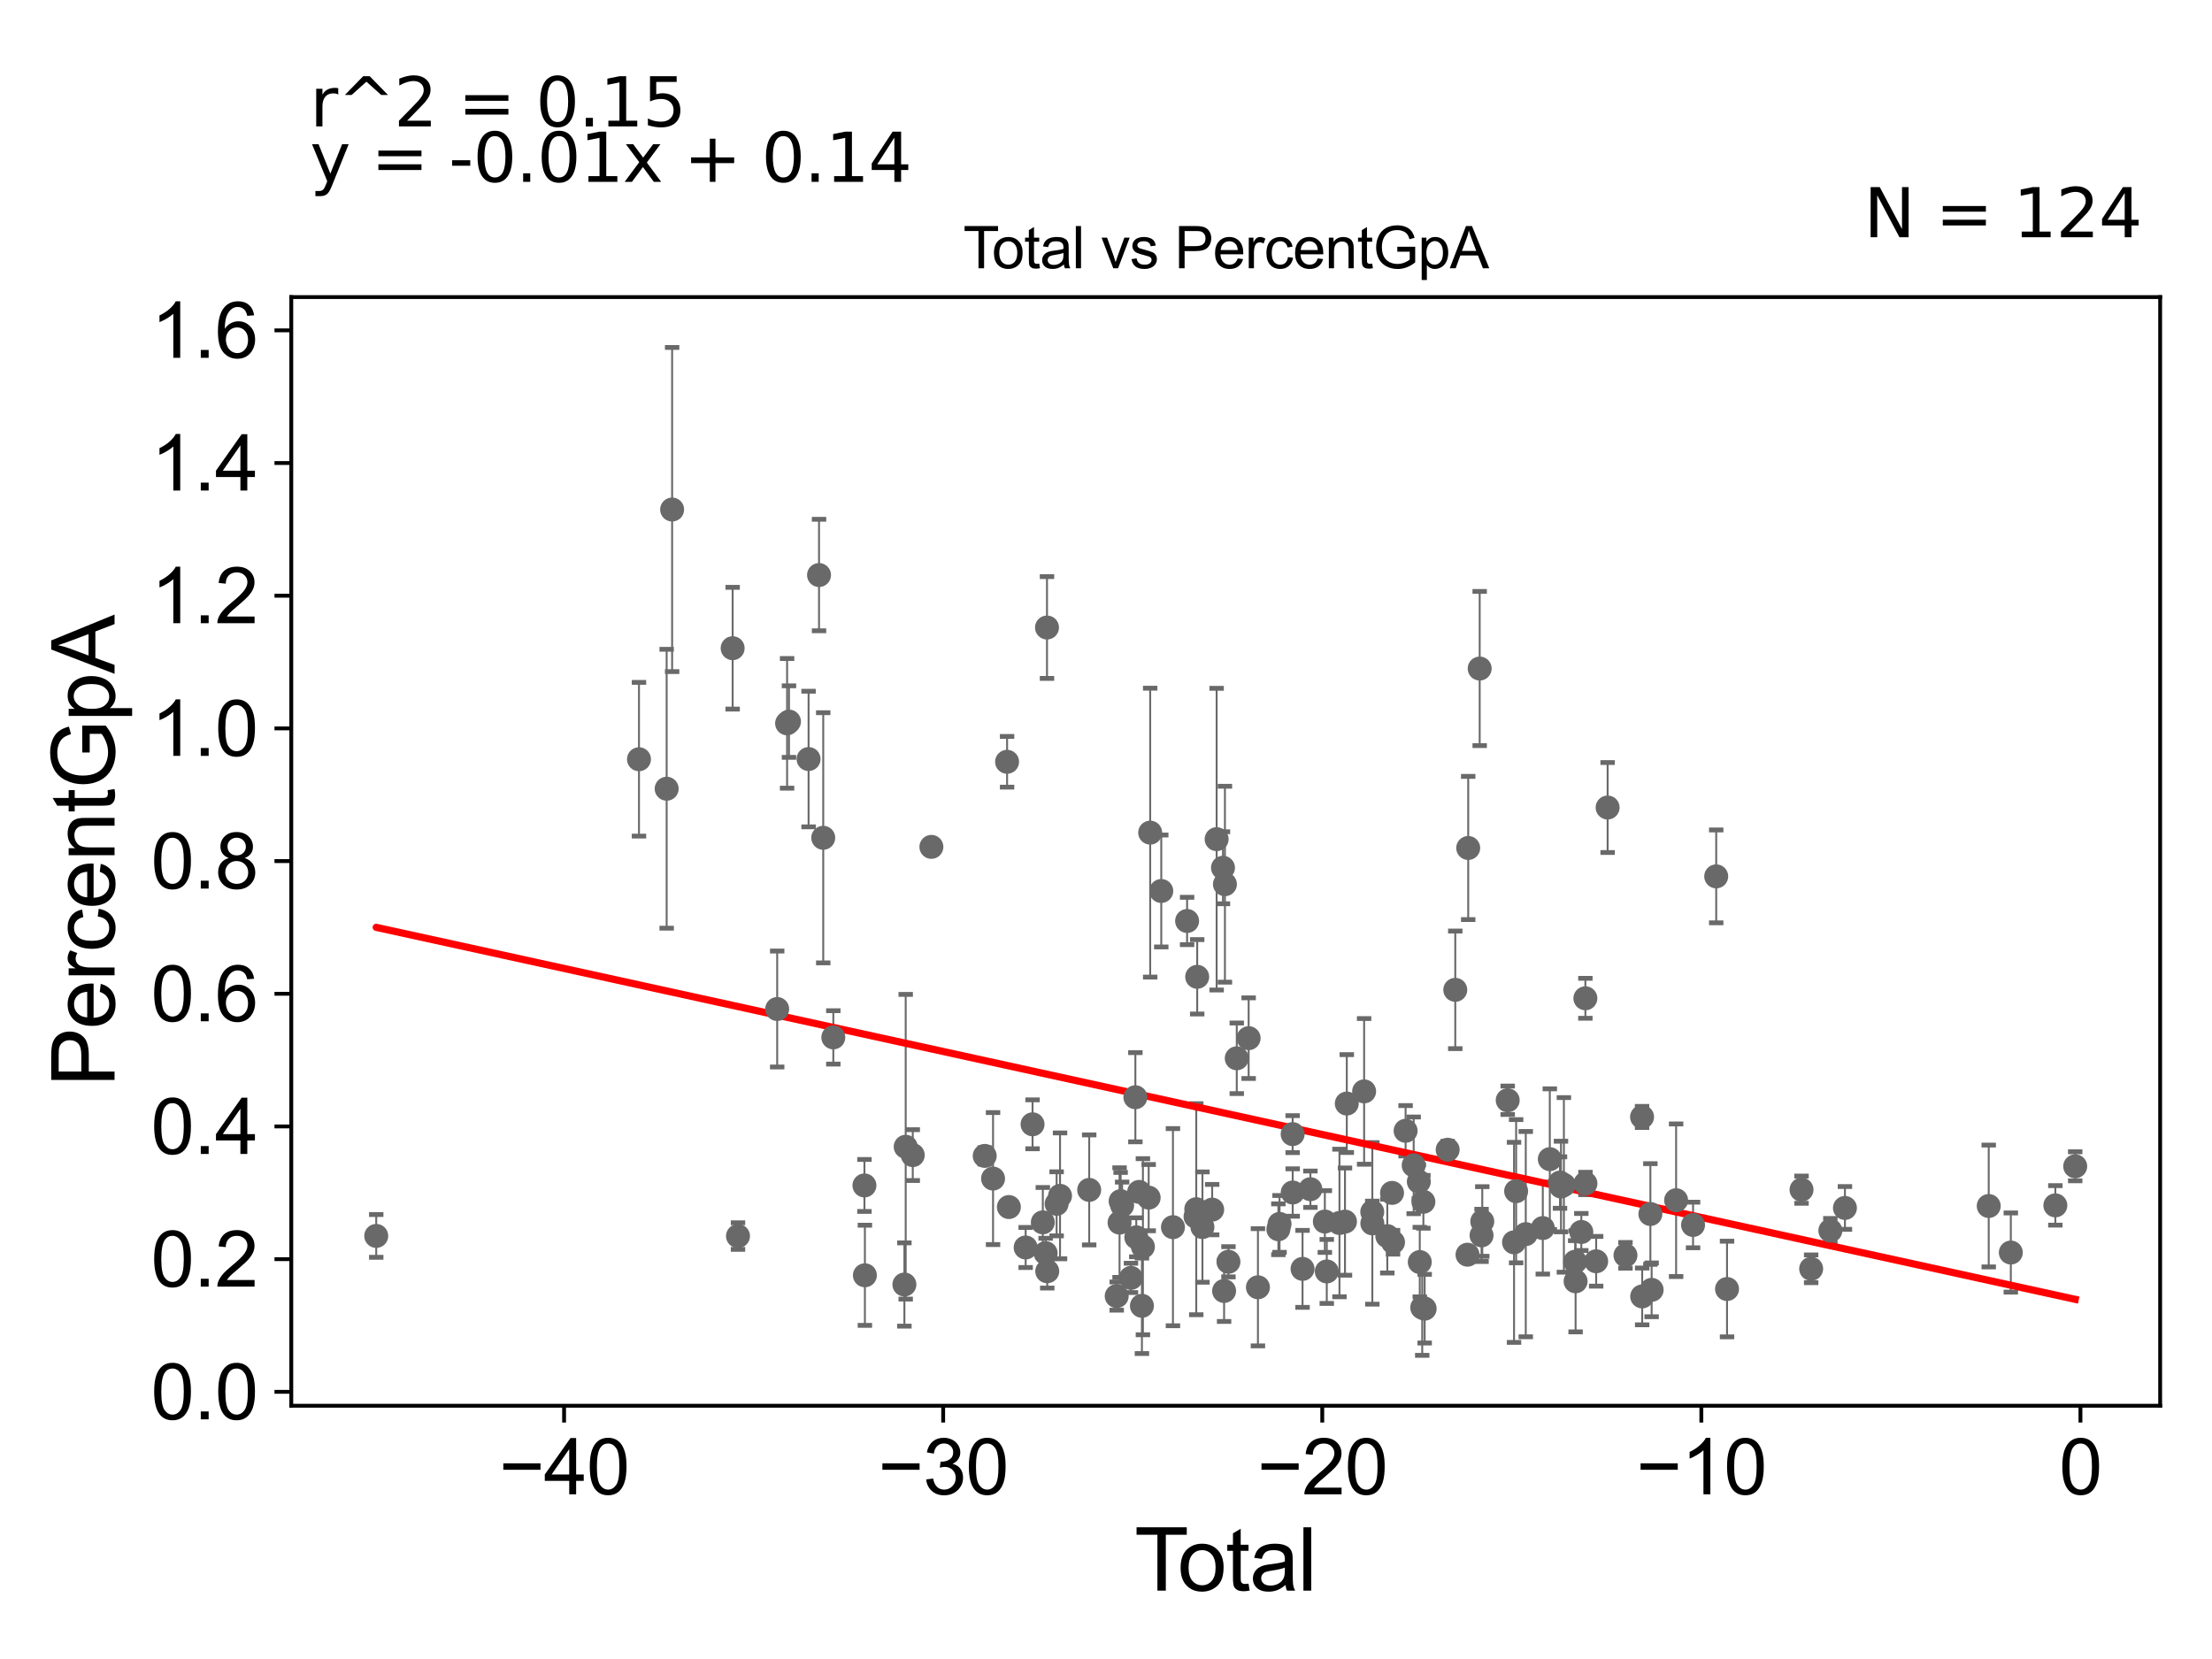 <?xml version="1.0" encoding="utf-8" standalone="no"?>
<!DOCTYPE svg PUBLIC "-//W3C//DTD SVG 1.1//EN"
  "http://www.w3.org/Graphics/SVG/1.1/DTD/svg11.dtd">
<svg xmlns:xlink="http://www.w3.org/1999/xlink" width="460.8pt" height="345.6pt" viewBox="0 0 460.8 345.6" xmlns="http://www.w3.org/2000/svg" version="1.1">
 <defs>
  <style type="text/css">*{stroke-linejoin: round; stroke-linecap: butt}</style>
 </defs>
 <g id="figure_1">
  <g id="patch_1">
   <path d="M 0 345.6 
L 460.8 345.6 
L 460.8 0 
L 0 0 
z
" style="fill: #ffffff"/>
  </g>
  <g id="axes_1">
   <g id="patch_2">
    <path d="M 60.68 292.84 
L 450 292.84 
L 450 61.886 
L 60.68 61.886 
z
" style="fill: #ffffff"/>
   </g>
   <g id="PathCollection_1">
    <defs>
     <path id="ma6bad9a2db" d="M 0 1.118 
C 0.297 1.118 0.581 1 0.791 0.791 
C 1 0.581 1.118 0.297 1.118 0 
C 1.118 -0.297 1 -0.581 0.791 -0.791 
C 0.581 -1 0.297 -1.118 0 -1.118 
C -0.297 -1.118 -0.581 -1 -0.791 -0.791 
C -1 -0.581 -1.118 -0.297 -1.118 0 
C -1.118 0.297 -1 0.581 -0.791 0.791 
C -0.581 1 -0.297 1.118 0 1.118 
z
" style="stroke: #696969"/>
    </defs>
    <g clip-path="url(#p0c90db7b24)">
     <use xlink:href="#ma6bad9a2db" x="432.304" y="242.963" style="fill: #696969; stroke: #696969"/>
     <use xlink:href="#ma6bad9a2db" x="254.769" y="180.768" style="fill: #696969; stroke: #696969"/>
     <use xlink:href="#ma6bad9a2db" x="255.001" y="268.93" style="fill: #696969; stroke: #696969"/>
     <use xlink:href="#ma6bad9a2db" x="255.174" y="184.199" style="fill: #696969; stroke: #696969"/>
     <use xlink:href="#ma6bad9a2db" x="255.909" y="262.852" style="fill: #696969; stroke: #696969"/>
     <use xlink:href="#ma6bad9a2db" x="257.641" y="220.462" style="fill: #696969; stroke: #696969"/>
     <use xlink:href="#ma6bad9a2db" x="260.116" y="216.269" style="fill: #696969; stroke: #696969"/>
     <use xlink:href="#ma6bad9a2db" x="262.052" y="268.165" style="fill: #696969; stroke: #696969"/>
     <use xlink:href="#ma6bad9a2db" x="266.308" y="256.078" style="fill: #696969; stroke: #696969"/>
     <use xlink:href="#ma6bad9a2db" x="266.554" y="254.963" style="fill: #696969; stroke: #696969"/>
     <use xlink:href="#ma6bad9a2db" x="194.026" y="176.419" style="fill: #696969; stroke: #696969"/>
     <use xlink:href="#ma6bad9a2db" x="269.282" y="236.257" style="fill: #696969; stroke: #696969"/>
     <use xlink:href="#ma6bad9a2db" x="190.146" y="240.629" style="fill: #696969; stroke: #696969"/>
     <use xlink:href="#ma6bad9a2db" x="269.293" y="248.421" style="fill: #696969; stroke: #696969"/>
     <use xlink:href="#ma6bad9a2db" x="188.674" y="238.888" style="fill: #696969; stroke: #696969"/>
     <use xlink:href="#ma6bad9a2db" x="188.402" y="267.587" style="fill: #696969; stroke: #696969"/>
     <use xlink:href="#ma6bad9a2db" x="271.345" y="264.33" style="fill: #696969; stroke: #696969"/>
     <use xlink:href="#ma6bad9a2db" x="272.978" y="247.734" style="fill: #696969; stroke: #696969"/>
     <use xlink:href="#ma6bad9a2db" x="275.99" y="254.471" style="fill: #696969; stroke: #696969"/>
     <use xlink:href="#ma6bad9a2db" x="276.392" y="264.864" style="fill: #696969; stroke: #696969"/>
     <use xlink:href="#ma6bad9a2db" x="279.036" y="254.771" style="fill: #696969; stroke: #696969"/>
     <use xlink:href="#ma6bad9a2db" x="180.173" y="265.667" style="fill: #696969; stroke: #696969"/>
     <use xlink:href="#ma6bad9a2db" x="180.077" y="246.95" style="fill: #696969; stroke: #696969"/>
     <use xlink:href="#ma6bad9a2db" x="280.185" y="254.482" style="fill: #696969; stroke: #696969"/>
     <use xlink:href="#ma6bad9a2db" x="284.171" y="227.357" style="fill: #696969; stroke: #696969"/>
     <use xlink:href="#ma6bad9a2db" x="285.866" y="252.463" style="fill: #696969; stroke: #696969"/>
     <use xlink:href="#ma6bad9a2db" x="285.882" y="254.851" style="fill: #696969; stroke: #696969"/>
     <use xlink:href="#ma6bad9a2db" x="173.595" y="216.106" style="fill: #696969; stroke: #696969"/>
     <use xlink:href="#ma6bad9a2db" x="288.999" y="257.505" style="fill: #696969; stroke: #696969"/>
     <use xlink:href="#ma6bad9a2db" x="171.495" y="174.527" style="fill: #696969; stroke: #696969"/>
     <use xlink:href="#ma6bad9a2db" x="253.446" y="174.812" style="fill: #696969; stroke: #696969"/>
     <use xlink:href="#ma6bad9a2db" x="289.986" y="248.503" style="fill: #696969; stroke: #696969"/>
     <use xlink:href="#ma6bad9a2db" x="205.134" y="240.794" style="fill: #696969; stroke: #696969"/>
     <use xlink:href="#ma6bad9a2db" x="206.87" y="245.519" style="fill: #696969; stroke: #696969"/>
     <use xlink:href="#ma6bad9a2db" x="232.631" y="269.998" style="fill: #696969; stroke: #696969"/>
     <use xlink:href="#ma6bad9a2db" x="233.224" y="254.692" style="fill: #696969; stroke: #696969"/>
     <use xlink:href="#ma6bad9a2db" x="233.447" y="250.214" style="fill: #696969; stroke: #696969"/>
     <use xlink:href="#ma6bad9a2db" x="220.825" y="249.116" style="fill: #696969; stroke: #696969"/>
     <use xlink:href="#ma6bad9a2db" x="233.761" y="251.105" style="fill: #696969; stroke: #696969"/>
     <use xlink:href="#ma6bad9a2db" x="235.603" y="266.207" style="fill: #696969; stroke: #696969"/>
     <use xlink:href="#ma6bad9a2db" x="220.115" y="250.781" style="fill: #696969; stroke: #696969"/>
     <use xlink:href="#ma6bad9a2db" x="236.519" y="228.575" style="fill: #696969; stroke: #696969"/>
     <use xlink:href="#ma6bad9a2db" x="236.708" y="257.753" style="fill: #696969; stroke: #696969"/>
     <use xlink:href="#ma6bad9a2db" x="218.161" y="264.828" style="fill: #696969; stroke: #696969"/>
     <use xlink:href="#ma6bad9a2db" x="218.109" y="130.725" style="fill: #696969; stroke: #696969"/>
     <use xlink:href="#ma6bad9a2db" x="217.823" y="261.05" style="fill: #696969; stroke: #696969"/>
     <use xlink:href="#ma6bad9a2db" x="217.239" y="254.639" style="fill: #696969; stroke: #696969"/>
     <use xlink:href="#ma6bad9a2db" x="237.302" y="248.293" style="fill: #696969; stroke: #696969"/>
     <use xlink:href="#ma6bad9a2db" x="215.099" y="234.214" style="fill: #696969; stroke: #696969"/>
     <use xlink:href="#ma6bad9a2db" x="237.883" y="272.025" style="fill: #696969; stroke: #696969"/>
     <use xlink:href="#ma6bad9a2db" x="238.091" y="259.715" style="fill: #696969; stroke: #696969"/>
     <use xlink:href="#ma6bad9a2db" x="213.662" y="259.873" style="fill: #696969; stroke: #696969"/>
     <use xlink:href="#ma6bad9a2db" x="239.289" y="249.49" style="fill: #696969; stroke: #696969"/>
     <use xlink:href="#ma6bad9a2db" x="239.605" y="173.453" style="fill: #696969; stroke: #696969"/>
     <use xlink:href="#ma6bad9a2db" x="241.914" y="185.609" style="fill: #696969; stroke: #696969"/>
     <use xlink:href="#ma6bad9a2db" x="244.347" y="255.642" style="fill: #696969; stroke: #696969"/>
     <use xlink:href="#ma6bad9a2db" x="210.169" y="251.447" style="fill: #696969; stroke: #696969"/>
     <use xlink:href="#ma6bad9a2db" x="209.794" y="158.697" style="fill: #696969; stroke: #696969"/>
     <use xlink:href="#ma6bad9a2db" x="247.295" y="191.857" style="fill: #696969; stroke: #696969"/>
     <use xlink:href="#ma6bad9a2db" x="249.049" y="253.428" style="fill: #696969; stroke: #696969"/>
     <use xlink:href="#ma6bad9a2db" x="249.203" y="251.896" style="fill: #696969; stroke: #696969"/>
     <use xlink:href="#ma6bad9a2db" x="249.398" y="203.487" style="fill: #696969; stroke: #696969"/>
     <use xlink:href="#ma6bad9a2db" x="250.491" y="255.62" style="fill: #696969; stroke: #696969"/>
     <use xlink:href="#ma6bad9a2db" x="252.518" y="251.985" style="fill: #696969; stroke: #696969"/>
     <use xlink:href="#ma6bad9a2db" x="170.619" y="119.791" style="fill: #696969; stroke: #696969"/>
     <use xlink:href="#ma6bad9a2db" x="280.56" y="229.89" style="fill: #696969; stroke: #696969"/>
     <use xlink:href="#ma6bad9a2db" x="168.441" y="158.122" style="fill: #696969; stroke: #696969"/>
     <use xlink:href="#ma6bad9a2db" x="330.28" y="246.54" style="fill: #696969; stroke: #696969"/>
     <use xlink:href="#ma6bad9a2db" x="330.264" y="207.963" style="fill: #696969; stroke: #696969"/>
     <use xlink:href="#ma6bad9a2db" x="329.421" y="256.647" style="fill: #696969; stroke: #696969"/>
     <use xlink:href="#ma6bad9a2db" x="133.111" y="158.164" style="fill: #696969; stroke: #696969"/>
     <use xlink:href="#ma6bad9a2db" x="328.225" y="266.919" style="fill: #696969; stroke: #696969"/>
     <use xlink:href="#ma6bad9a2db" x="328.138" y="262.842" style="fill: #696969; stroke: #696969"/>
     <use xlink:href="#ma6bad9a2db" x="325.786" y="246.835" style="fill: #696969; stroke: #696969"/>
     <use xlink:href="#ma6bad9a2db" x="325.181" y="247.173" style="fill: #696969; stroke: #696969"/>
     <use xlink:href="#ma6bad9a2db" x="138.878" y="164.307" style="fill: #696969; stroke: #696969"/>
     <use xlink:href="#ma6bad9a2db" x="140.016" y="106.143" style="fill: #696969; stroke: #696969"/>
     <use xlink:href="#ma6bad9a2db" x="324.975" y="246.35" style="fill: #696969; stroke: #696969"/>
     <use xlink:href="#ma6bad9a2db" x="322.853" y="241.474" style="fill: #696969; stroke: #696969"/>
     <use xlink:href="#ma6bad9a2db" x="321.394" y="255.832" style="fill: #696969; stroke: #696969"/>
     <use xlink:href="#ma6bad9a2db" x="290.193" y="258.785" style="fill: #696969; stroke: #696969"/>
     <use xlink:href="#ma6bad9a2db" x="315.839" y="248.148" style="fill: #696969; stroke: #696969"/>
     <use xlink:href="#ma6bad9a2db" x="332.51" y="262.748" style="fill: #696969; stroke: #696969"/>
     <use xlink:href="#ma6bad9a2db" x="315.401" y="258.802" style="fill: #696969; stroke: #696969"/>
     <use xlink:href="#ma6bad9a2db" x="334.897" y="168.222" style="fill: #696969; stroke: #696969"/>
     <use xlink:href="#ma6bad9a2db" x="342.072" y="232.68" style="fill: #696969; stroke: #696969"/>
     <use xlink:href="#ma6bad9a2db" x="428.167" y="251.103" style="fill: #696969; stroke: #696969"/>
     <use xlink:href="#ma6bad9a2db" x="418.891" y="260.924" style="fill: #696969; stroke: #696969"/>
     <use xlink:href="#ma6bad9a2db" x="414.288" y="251.232" style="fill: #696969; stroke: #696969"/>
     <use xlink:href="#ma6bad9a2db" x="384.334" y="251.638" style="fill: #696969; stroke: #696969"/>
     <use xlink:href="#ma6bad9a2db" x="78.376" y="257.465" style="fill: #696969; stroke: #696969"/>
     <use xlink:href="#ma6bad9a2db" x="381.296" y="256.354" style="fill: #696969; stroke: #696969"/>
     <use xlink:href="#ma6bad9a2db" x="377.297" y="264.312" style="fill: #696969; stroke: #696969"/>
     <use xlink:href="#ma6bad9a2db" x="375.291" y="247.833" style="fill: #696969; stroke: #696969"/>
     <use xlink:href="#ma6bad9a2db" x="359.773" y="268.525" style="fill: #696969; stroke: #696969"/>
     <use xlink:href="#ma6bad9a2db" x="357.518" y="182.564" style="fill: #696969; stroke: #696969"/>
     <use xlink:href="#ma6bad9a2db" x="352.695" y="255.182" style="fill: #696969; stroke: #696969"/>
     <use xlink:href="#ma6bad9a2db" x="349.165" y="250.03" style="fill: #696969; stroke: #696969"/>
     <use xlink:href="#ma6bad9a2db" x="344.066" y="268.698" style="fill: #696969; stroke: #696969"/>
     <use xlink:href="#ma6bad9a2db" x="343.804" y="252.9" style="fill: #696969; stroke: #696969"/>
     <use xlink:href="#ma6bad9a2db" x="342.097" y="270.068" style="fill: #696969; stroke: #696969"/>
     <use xlink:href="#ma6bad9a2db" x="338.615" y="261.505" style="fill: #696969; stroke: #696969"/>
     <use xlink:href="#ma6bad9a2db" x="314.082" y="229.205" style="fill: #696969; stroke: #696969"/>
     <use xlink:href="#ma6bad9a2db" x="317.846" y="257.091" style="fill: #696969; stroke: #696969"/>
     <use xlink:href="#ma6bad9a2db" x="226.898" y="247.879" style="fill: #696969; stroke: #696969"/>
     <use xlink:href="#ma6bad9a2db" x="296.518" y="250.355" style="fill: #696969; stroke: #696969"/>
     <use xlink:href="#ma6bad9a2db" x="161.902" y="210.196" style="fill: #696969; stroke: #696969"/>
     <use xlink:href="#ma6bad9a2db" x="296.783" y="272.618" style="fill: #696969; stroke: #696969"/>
     <use xlink:href="#ma6bad9a2db" x="295.569" y="246.158" style="fill: #696969; stroke: #696969"/>
     <use xlink:href="#ma6bad9a2db" x="301.575" y="239.509" style="fill: #696969; stroke: #696969"/>
     <use xlink:href="#ma6bad9a2db" x="303.16" y="206.201" style="fill: #696969; stroke: #696969"/>
     <use xlink:href="#ma6bad9a2db" x="296.276" y="272.389" style="fill: #696969; stroke: #696969"/>
     <use xlink:href="#ma6bad9a2db" x="163.967" y="150.688" style="fill: #696969; stroke: #696969"/>
     <use xlink:href="#ma6bad9a2db" x="305.854" y="176.651" style="fill: #696969; stroke: #696969"/>
     <use xlink:href="#ma6bad9a2db" x="308.245" y="139.27" style="fill: #696969; stroke: #696969"/>
     <use xlink:href="#ma6bad9a2db" x="305.711" y="261.376" style="fill: #696969; stroke: #696969"/>
     <use xlink:href="#ma6bad9a2db" x="295.765" y="262.911" style="fill: #696969; stroke: #696969"/>
     <use xlink:href="#ma6bad9a2db" x="153.739" y="257.498" style="fill: #696969; stroke: #696969"/>
     <use xlink:href="#ma6bad9a2db" x="164.36" y="150.321" style="fill: #696969; stroke: #696969"/>
     <use xlink:href="#ma6bad9a2db" x="292.814" y="235.566" style="fill: #696969; stroke: #696969"/>
     <use xlink:href="#ma6bad9a2db" x="152.625" y="135.032" style="fill: #696969; stroke: #696969"/>
     <use xlink:href="#ma6bad9a2db" x="308.785" y="254.456" style="fill: #696969; stroke: #696969"/>
     <use xlink:href="#ma6bad9a2db" x="294.495" y="242.758" style="fill: #696969; stroke: #696969"/>
     <use xlink:href="#ma6bad9a2db" x="308.635" y="257.354" style="fill: #696969; stroke: #696969"/>
    </g>
   </g>
   <g id="matplotlib.axis_1">
    <g id="xtick_1">
     <g id="line2d_1">
      <defs>
       <path id="m7272027f22" d="M 0 0 
L 0 3.5 
" style="stroke: #000000; stroke-width: 0.8"/>
      </defs>
      <g>
       <use xlink:href="#m7272027f22" x="117.509" y="292.84" style="stroke: #000000; stroke-width: 0.8"/>
      </g>
     </g>
     <g id="text_1">
      <!-- −40 -->
      <g transform="translate(103.939 311.293)scale(0.16 -0.16)">
       <defs>
        <path id="ArialMT-2212" d="M 3381 1997 
L 356 1997 
L 356 2522 
L 3381 2522 
L 3381 1997 
z
" transform="scale(0.016)"/>
        <path id="ArialMT-34" d="M 2069 0 
L 2069 1097 
L 81 1097 
L 81 1613 
L 2172 4581 
L 2631 4581 
L 2631 1613 
L 3250 1613 
L 3250 1097 
L 2631 1097 
L 2631 0 
L 2069 0 
z
M 2069 1613 
L 2069 3678 
L 634 1613 
L 2069 1613 
z
" transform="scale(0.016)"/>
        <path id="ArialMT-30" d="M 266 2259 
Q 266 3072 433 3567 
Q 600 4063 929 4331 
Q 1259 4600 1759 4600 
Q 2128 4600 2406 4451 
Q 2684 4303 2865 4023 
Q 3047 3744 3150 3342 
Q 3253 2941 3253 2259 
Q 3253 1453 3087 958 
Q 2922 463 2592 192 
Q 2263 -78 1759 -78 
Q 1097 -78 719 397 
Q 266 969 266 2259 
z
M 844 2259 
Q 844 1131 1108 757 
Q 1372 384 1759 384 
Q 2147 384 2411 759 
Q 2675 1134 2675 2259 
Q 2675 3391 2411 3762 
Q 2147 4134 1753 4134 
Q 1366 4134 1134 3806 
Q 844 3388 844 2259 
z
" transform="scale(0.016)"/>
       </defs>
       <use xlink:href="#ArialMT-2212"/>
       <use xlink:href="#ArialMT-34" x="58.398"/>
       <use xlink:href="#ArialMT-30" x="114.014"/>
      </g>
     </g>
    </g>
    <g id="xtick_2">
     <g id="line2d_2">
      <g>
       <use xlink:href="#m7272027f22" x="196.48" y="292.84" style="stroke: #000000; stroke-width: 0.8"/>
      </g>
     </g>
     <g id="text_2">
      <!-- −30 -->
      <g transform="translate(182.91 311.293)scale(0.16 -0.16)">
       <defs>
        <path id="ArialMT-33" d="M 269 1209 
L 831 1284 
Q 928 806 1161 595 
Q 1394 384 1728 384 
Q 2125 384 2398 659 
Q 2672 934 2672 1341 
Q 2672 1728 2419 1979 
Q 2166 2231 1775 2231 
Q 1616 2231 1378 2169 
L 1441 2663 
Q 1497 2656 1531 2656 
Q 1891 2656 2178 2843 
Q 2466 3031 2466 3422 
Q 2466 3731 2256 3934 
Q 2047 4138 1716 4138 
Q 1388 4138 1169 3931 
Q 950 3725 888 3313 
L 325 3413 
Q 428 3978 793 4289 
Q 1159 4600 1703 4600 
Q 2078 4600 2393 4439 
Q 2709 4278 2876 4000 
Q 3044 3722 3044 3409 
Q 3044 3113 2884 2869 
Q 2725 2625 2413 2481 
Q 2819 2388 3044 2092 
Q 3269 1797 3269 1353 
Q 3269 753 2831 336 
Q 2394 -81 1725 -81 
Q 1122 -81 723 278 
Q 325 638 269 1209 
z
" transform="scale(0.016)"/>
       </defs>
       <use xlink:href="#ArialMT-2212"/>
       <use xlink:href="#ArialMT-33" x="58.398"/>
       <use xlink:href="#ArialMT-30" x="114.014"/>
      </g>
     </g>
    </g>
    <g id="xtick_3">
     <g id="line2d_3">
      <g>
       <use xlink:href="#m7272027f22" x="275.451" y="292.84" style="stroke: #000000; stroke-width: 0.8"/>
      </g>
     </g>
     <g id="text_3">
      <!-- −20 -->
      <g transform="translate(261.881 311.293)scale(0.16 -0.16)">
       <defs>
        <path id="ArialMT-32" d="M 3222 541 
L 3222 0 
L 194 0 
Q 188 203 259 391 
Q 375 700 629 1000 
Q 884 1300 1366 1694 
Q 2113 2306 2375 2664 
Q 2638 3022 2638 3341 
Q 2638 3675 2398 3904 
Q 2159 4134 1775 4134 
Q 1369 4134 1125 3890 
Q 881 3647 878 3216 
L 300 3275 
Q 359 3922 746 4261 
Q 1134 4600 1788 4600 
Q 2447 4600 2831 4234 
Q 3216 3869 3216 3328 
Q 3216 3053 3103 2787 
Q 2991 2522 2730 2228 
Q 2469 1934 1863 1422 
Q 1356 997 1212 845 
Q 1069 694 975 541 
L 3222 541 
z
" transform="scale(0.016)"/>
       </defs>
       <use xlink:href="#ArialMT-2212"/>
       <use xlink:href="#ArialMT-32" x="58.398"/>
       <use xlink:href="#ArialMT-30" x="114.014"/>
      </g>
     </g>
    </g>
    <g id="xtick_4">
     <g id="line2d_4">
      <g>
       <use xlink:href="#m7272027f22" x="354.422" y="292.84" style="stroke: #000000; stroke-width: 0.8"/>
      </g>
     </g>
     <g id="text_4">
      <!-- −10 -->
      <g transform="translate(340.852 311.293)scale(0.16 -0.16)">
       <defs>
        <path id="ArialMT-31" d="M 2384 0 
L 1822 0 
L 1822 3584 
Q 1619 3391 1289 3197 
Q 959 3003 697 2906 
L 697 3450 
Q 1169 3672 1522 3987 
Q 1875 4303 2022 4600 
L 2384 4600 
L 2384 0 
z
" transform="scale(0.016)"/>
       </defs>
       <use xlink:href="#ArialMT-2212"/>
       <use xlink:href="#ArialMT-31" x="58.398"/>
       <use xlink:href="#ArialMT-30" x="114.014"/>
      </g>
     </g>
    </g>
    <g id="xtick_5">
     <g id="line2d_5">
      <g>
       <use xlink:href="#m7272027f22" x="433.393" y="292.84" style="stroke: #000000; stroke-width: 0.8"/>
      </g>
     </g>
     <g id="text_5">
      <!-- 0 -->
      <g transform="translate(428.944 311.293)scale(0.16 -0.16)">
       <use xlink:href="#ArialMT-30"/>
      </g>
     </g>
    </g>
    <g id="text_6">
     <!-- Total -->
     <g transform="translate(236.335 331.357)scale(0.18 -0.18)">
      <defs>
       <path id="ArialMT-54" d="M 1659 0 
L 1659 4041 
L 150 4041 
L 150 4581 
L 3781 4581 
L 3781 4041 
L 2266 4041 
L 2266 0 
L 1659 0 
z
" transform="scale(0.016)"/>
       <path id="ArialMT-6f" d="M 213 1659 
Q 213 2581 725 3025 
Q 1153 3394 1769 3394 
Q 2453 3394 2887 2945 
Q 3322 2497 3322 1706 
Q 3322 1066 3130 698 
Q 2938 331 2570 128 
Q 2203 -75 1769 -75 
Q 1072 -75 642 372 
Q 213 819 213 1659 
z
M 791 1659 
Q 791 1022 1069 705 
Q 1347 388 1769 388 
Q 2188 388 2466 706 
Q 2744 1025 2744 1678 
Q 2744 2294 2464 2611 
Q 2184 2928 1769 2928 
Q 1347 2928 1069 2612 
Q 791 2297 791 1659 
z
" transform="scale(0.016)"/>
       <path id="ArialMT-74" d="M 1650 503 
L 1731 6 
Q 1494 -44 1306 -44 
Q 1000 -44 831 53 
Q 663 150 594 308 
Q 525 466 525 972 
L 525 2881 
L 113 2881 
L 113 3319 
L 525 3319 
L 525 4141 
L 1084 4478 
L 1084 3319 
L 1650 3319 
L 1650 2881 
L 1084 2881 
L 1084 941 
Q 1084 700 1114 631 
Q 1144 563 1211 522 
Q 1278 481 1403 481 
Q 1497 481 1650 503 
z
" transform="scale(0.016)"/>
       <path id="ArialMT-61" d="M 2588 409 
Q 2275 144 1986 34 
Q 1697 -75 1366 -75 
Q 819 -75 525 192 
Q 231 459 231 875 
Q 231 1119 342 1320 
Q 453 1522 633 1644 
Q 813 1766 1038 1828 
Q 1203 1872 1538 1913 
Q 2219 1994 2541 2106 
Q 2544 2222 2544 2253 
Q 2544 2597 2384 2738 
Q 2169 2928 1744 2928 
Q 1347 2928 1158 2789 
Q 969 2650 878 2297 
L 328 2372 
Q 403 2725 575 2942 
Q 747 3159 1072 3276 
Q 1397 3394 1825 3394 
Q 2250 3394 2515 3294 
Q 2781 3194 2906 3042 
Q 3031 2891 3081 2659 
Q 3109 2516 3109 2141 
L 3109 1391 
Q 3109 606 3145 398 
Q 3181 191 3288 0 
L 2700 0 
Q 2613 175 2588 409 
z
M 2541 1666 
Q 2234 1541 1622 1453 
Q 1275 1403 1131 1340 
Q 988 1278 909 1158 
Q 831 1038 831 891 
Q 831 666 1001 516 
Q 1172 366 1500 366 
Q 1825 366 2078 508 
Q 2331 650 2450 897 
Q 2541 1088 2541 1459 
L 2541 1666 
z
" transform="scale(0.016)"/>
       <path id="ArialMT-6c" d="M 409 0 
L 409 4581 
L 972 4581 
L 972 0 
L 409 0 
z
" transform="scale(0.016)"/>
      </defs>
      <use xlink:href="#ArialMT-54"/>
      <use xlink:href="#ArialMT-6f" x="49.959"/>
      <use xlink:href="#ArialMT-74" x="105.574"/>
      <use xlink:href="#ArialMT-61" x="133.357"/>
      <use xlink:href="#ArialMT-6c" x="188.973"/>
     </g>
    </g>
   </g>
   <g id="matplotlib.axis_2">
    <g id="ytick_1">
     <g id="line2d_6">
      <defs>
       <path id="m6291e0bf6f" d="M 0 0 
L -3.5 0 
" style="stroke: #000000; stroke-width: 0.8"/>
      </defs>
      <g>
       <use xlink:href="#m6291e0bf6f" x="60.68" y="289.945" style="stroke: #000000; stroke-width: 0.8"/>
      </g>
     </g>
     <g id="text_7">
      <!-- 0.0 -->
      <g transform="translate(31.44 295.672)scale(0.16 -0.16)">
       <defs>
        <path id="ArialMT-2e" d="M 581 0 
L 581 641 
L 1222 641 
L 1222 0 
L 581 0 
z
" transform="scale(0.016)"/>
       </defs>
       <use xlink:href="#ArialMT-30"/>
       <use xlink:href="#ArialMT-2e" x="55.615"/>
       <use xlink:href="#ArialMT-30" x="83.398"/>
      </g>
     </g>
    </g>
    <g id="ytick_2">
     <g id="line2d_7">
      <g>
       <use xlink:href="#m6291e0bf6f" x="60.68" y="262.304" style="stroke: #000000; stroke-width: 0.8"/>
      </g>
     </g>
     <g id="text_8">
      <!-- 0.2 -->
      <g transform="translate(31.44 268.03)scale(0.16 -0.16)">
       <use xlink:href="#ArialMT-30"/>
       <use xlink:href="#ArialMT-2e" x="55.615"/>
       <use xlink:href="#ArialMT-32" x="83.398"/>
      </g>
     </g>
    </g>
    <g id="ytick_3">
     <g id="line2d_8">
      <g>
       <use xlink:href="#m6291e0bf6f" x="60.68" y="234.662" style="stroke: #000000; stroke-width: 0.8"/>
      </g>
     </g>
     <g id="text_9">
      <!-- 0.4 -->
      <g transform="translate(31.44 240.389)scale(0.16 -0.16)">
       <use xlink:href="#ArialMT-30"/>
       <use xlink:href="#ArialMT-2e" x="55.615"/>
       <use xlink:href="#ArialMT-34" x="83.398"/>
      </g>
     </g>
    </g>
    <g id="ytick_4">
     <g id="line2d_9">
      <g>
       <use xlink:href="#m6291e0bf6f" x="60.68" y="207.021" style="stroke: #000000; stroke-width: 0.8"/>
      </g>
     </g>
     <g id="text_10">
      <!-- 0.6 -->
      <g transform="translate(31.44 212.747)scale(0.16 -0.16)">
       <defs>
        <path id="ArialMT-36" d="M 3184 3459 
L 2625 3416 
Q 2550 3747 2413 3897 
Q 2184 4138 1850 4138 
Q 1581 4138 1378 3988 
Q 1113 3794 959 3422 
Q 806 3050 800 2363 
Q 1003 2672 1297 2822 
Q 1591 2972 1913 2972 
Q 2475 2972 2870 2558 
Q 3266 2144 3266 1488 
Q 3266 1056 3080 686 
Q 2894 316 2569 119 
Q 2244 -78 1831 -78 
Q 1128 -78 684 439 
Q 241 956 241 2144 
Q 241 3472 731 4075 
Q 1159 4600 1884 4600 
Q 2425 4600 2770 4297 
Q 3116 3994 3184 3459 
z
M 888 1484 
Q 888 1194 1011 928 
Q 1134 663 1356 523 
Q 1578 384 1822 384 
Q 2178 384 2434 671 
Q 2691 959 2691 1453 
Q 2691 1928 2437 2201 
Q 2184 2475 1800 2475 
Q 1419 2475 1153 2201 
Q 888 1928 888 1484 
z
" transform="scale(0.016)"/>
       </defs>
       <use xlink:href="#ArialMT-30"/>
       <use xlink:href="#ArialMT-2e" x="55.615"/>
       <use xlink:href="#ArialMT-36" x="83.398"/>
      </g>
     </g>
    </g>
    <g id="ytick_5">
     <g id="line2d_10">
      <g>
       <use xlink:href="#m6291e0bf6f" x="60.68" y="179.38" style="stroke: #000000; stroke-width: 0.8"/>
      </g>
     </g>
     <g id="text_11">
      <!-- 0.8 -->
      <g transform="translate(31.44 185.106)scale(0.16 -0.16)">
       <defs>
        <path id="ArialMT-38" d="M 1131 2484 
Q 781 2613 612 2850 
Q 444 3088 444 3419 
Q 444 3919 803 4259 
Q 1163 4600 1759 4600 
Q 2359 4600 2725 4251 
Q 3091 3903 3091 3403 
Q 3091 3084 2923 2848 
Q 2756 2613 2416 2484 
Q 2838 2347 3058 2040 
Q 3278 1734 3278 1309 
Q 3278 722 2862 322 
Q 2447 -78 1769 -78 
Q 1091 -78 675 323 
Q 259 725 259 1325 
Q 259 1772 486 2073 
Q 713 2375 1131 2484 
z
M 1019 3438 
Q 1019 3113 1228 2906 
Q 1438 2700 1772 2700 
Q 2097 2700 2305 2904 
Q 2513 3109 2513 3406 
Q 2513 3716 2298 3927 
Q 2084 4138 1766 4138 
Q 1444 4138 1231 3931 
Q 1019 3725 1019 3438 
z
M 838 1322 
Q 838 1081 952 856 
Q 1066 631 1291 507 
Q 1516 384 1775 384 
Q 2178 384 2440 643 
Q 2703 903 2703 1303 
Q 2703 1709 2433 1975 
Q 2163 2241 1756 2241 
Q 1359 2241 1098 1978 
Q 838 1716 838 1322 
z
" transform="scale(0.016)"/>
       </defs>
       <use xlink:href="#ArialMT-30"/>
       <use xlink:href="#ArialMT-2e" x="55.615"/>
       <use xlink:href="#ArialMT-38" x="83.398"/>
      </g>
     </g>
    </g>
    <g id="ytick_6">
     <g id="line2d_11">
      <g>
       <use xlink:href="#m6291e0bf6f" x="60.68" y="151.738" style="stroke: #000000; stroke-width: 0.8"/>
      </g>
     </g>
     <g id="text_12">
      <!-- 1.0 -->
      <g transform="translate(31.44 157.464)scale(0.16 -0.16)">
       <use xlink:href="#ArialMT-31"/>
       <use xlink:href="#ArialMT-2e" x="55.615"/>
       <use xlink:href="#ArialMT-30" x="83.398"/>
      </g>
     </g>
    </g>
    <g id="ytick_7">
     <g id="line2d_12">
      <g>
       <use xlink:href="#m6291e0bf6f" x="60.68" y="124.097" style="stroke: #000000; stroke-width: 0.8"/>
      </g>
     </g>
     <g id="text_13">
      <!-- 1.2 -->
      <g transform="translate(31.44 129.823)scale(0.16 -0.16)">
       <use xlink:href="#ArialMT-31"/>
       <use xlink:href="#ArialMT-2e" x="55.615"/>
       <use xlink:href="#ArialMT-32" x="83.398"/>
      </g>
     </g>
    </g>
    <g id="ytick_8">
     <g id="line2d_13">
      <g>
       <use xlink:href="#m6291e0bf6f" x="60.68" y="96.455" style="stroke: #000000; stroke-width: 0.8"/>
      </g>
     </g>
     <g id="text_14">
      <!-- 1.4 -->
      <g transform="translate(31.44 102.182)scale(0.16 -0.16)">
       <use xlink:href="#ArialMT-31"/>
       <use xlink:href="#ArialMT-2e" x="55.615"/>
       <use xlink:href="#ArialMT-34" x="83.398"/>
      </g>
     </g>
    </g>
    <g id="ytick_9">
     <g id="line2d_14">
      <g>
       <use xlink:href="#m6291e0bf6f" x="60.68" y="68.814" style="stroke: #000000; stroke-width: 0.8"/>
      </g>
     </g>
     <g id="text_15">
      <!-- 1.6 -->
      <g transform="translate(31.44 74.54)scale(0.16 -0.16)">
       <use xlink:href="#ArialMT-31"/>
       <use xlink:href="#ArialMT-2e" x="55.615"/>
       <use xlink:href="#ArialMT-36" x="83.398"/>
      </g>
     </g>
    </g>
    <g id="text_16">
     <!-- PercentGpA -->
     <g transform="translate(23.863 226.386)rotate(-90)scale(0.18 -0.18)">
      <defs>
       <path id="ArialMT-50" d="M 494 0 
L 494 4581 
L 2222 4581 
Q 2678 4581 2919 4538 
Q 3256 4481 3484 4323 
Q 3713 4166 3852 3881 
Q 3991 3597 3991 3256 
Q 3991 2672 3619 2267 
Q 3247 1863 2275 1863 
L 1100 1863 
L 1100 0 
L 494 0 
z
M 1100 2403 
L 2284 2403 
Q 2872 2403 3119 2622 
Q 3366 2841 3366 3238 
Q 3366 3525 3220 3729 
Q 3075 3934 2838 4000 
Q 2684 4041 2272 4041 
L 1100 4041 
L 1100 2403 
z
" transform="scale(0.016)"/>
       <path id="ArialMT-65" d="M 2694 1069 
L 3275 997 
Q 3138 488 2766 206 
Q 2394 -75 1816 -75 
Q 1088 -75 661 373 
Q 234 822 234 1631 
Q 234 2469 665 2931 
Q 1097 3394 1784 3394 
Q 2450 3394 2872 2941 
Q 3294 2488 3294 1666 
Q 3294 1616 3291 1516 
L 816 1516 
Q 847 969 1125 678 
Q 1403 388 1819 388 
Q 2128 388 2347 550 
Q 2566 713 2694 1069 
z
M 847 1978 
L 2700 1978 
Q 2663 2397 2488 2606 
Q 2219 2931 1791 2931 
Q 1403 2931 1139 2672 
Q 875 2413 847 1978 
z
" transform="scale(0.016)"/>
       <path id="ArialMT-72" d="M 416 0 
L 416 3319 
L 922 3319 
L 922 2816 
Q 1116 3169 1280 3281 
Q 1444 3394 1641 3394 
Q 1925 3394 2219 3213 
L 2025 2691 
Q 1819 2813 1613 2813 
Q 1428 2813 1281 2702 
Q 1134 2591 1072 2394 
Q 978 2094 978 1738 
L 978 0 
L 416 0 
z
" transform="scale(0.016)"/>
       <path id="ArialMT-63" d="M 2588 1216 
L 3141 1144 
Q 3050 572 2676 248 
Q 2303 -75 1759 -75 
Q 1078 -75 664 370 
Q 250 816 250 1647 
Q 250 2184 428 2587 
Q 606 2991 970 3192 
Q 1334 3394 1763 3394 
Q 2303 3394 2647 3120 
Q 2991 2847 3088 2344 
L 2541 2259 
Q 2463 2594 2264 2762 
Q 2066 2931 1784 2931 
Q 1359 2931 1093 2626 
Q 828 2322 828 1663 
Q 828 994 1084 691 
Q 1341 388 1753 388 
Q 2084 388 2306 591 
Q 2528 794 2588 1216 
z
" transform="scale(0.016)"/>
       <path id="ArialMT-6e" d="M 422 0 
L 422 3319 
L 928 3319 
L 928 2847 
Q 1294 3394 1984 3394 
Q 2284 3394 2536 3286 
Q 2788 3178 2913 3003 
Q 3038 2828 3088 2588 
Q 3119 2431 3119 2041 
L 3119 0 
L 2556 0 
L 2556 2019 
Q 2556 2363 2490 2533 
Q 2425 2703 2258 2804 
Q 2091 2906 1866 2906 
Q 1506 2906 1245 2678 
Q 984 2450 984 1813 
L 984 0 
L 422 0 
z
" transform="scale(0.016)"/>
       <path id="ArialMT-47" d="M 2638 1797 
L 2638 2334 
L 4578 2338 
L 4578 638 
Q 4131 281 3656 101 
Q 3181 -78 2681 -78 
Q 2006 -78 1454 211 
Q 903 500 622 1047 
Q 341 1594 341 2269 
Q 341 2938 620 3517 
Q 900 4097 1425 4378 
Q 1950 4659 2634 4659 
Q 3131 4659 3532 4498 
Q 3934 4338 4162 4050 
Q 4391 3763 4509 3300 
L 3963 3150 
Q 3859 3500 3706 3700 
Q 3553 3900 3268 4020 
Q 2984 4141 2638 4141 
Q 2222 4141 1919 4014 
Q 1616 3888 1430 3681 
Q 1244 3475 1141 3228 
Q 966 2803 966 2306 
Q 966 1694 1177 1281 
Q 1388 869 1791 669 
Q 2194 469 2647 469 
Q 3041 469 3416 620 
Q 3791 772 3984 944 
L 3984 1797 
L 2638 1797 
z
" transform="scale(0.016)"/>
       <path id="ArialMT-70" d="M 422 -1272 
L 422 3319 
L 934 3319 
L 934 2888 
Q 1116 3141 1344 3267 
Q 1572 3394 1897 3394 
Q 2322 3394 2647 3175 
Q 2972 2956 3137 2557 
Q 3303 2159 3303 1684 
Q 3303 1175 3120 767 
Q 2938 359 2589 142 
Q 2241 -75 1856 -75 
Q 1575 -75 1351 44 
Q 1128 163 984 344 
L 984 -1272 
L 422 -1272 
z
M 931 1641 
Q 931 1000 1190 694 
Q 1450 388 1819 388 
Q 2194 388 2461 705 
Q 2728 1022 2728 1688 
Q 2728 2322 2467 2637 
Q 2206 2953 1844 2953 
Q 1484 2953 1207 2617 
Q 931 2281 931 1641 
z
" transform="scale(0.016)"/>
       <path id="ArialMT-41" d="M -9 0 
L 1750 4581 
L 2403 4581 
L 4278 0 
L 3588 0 
L 3053 1388 
L 1138 1388 
L 634 0 
L -9 0 
z
M 1313 1881 
L 2866 1881 
L 2388 3150 
Q 2169 3728 2063 4100 
Q 1975 3659 1816 3225 
L 1313 1881 
z
" transform="scale(0.016)"/>
      </defs>
      <use xlink:href="#ArialMT-50"/>
      <use xlink:href="#ArialMT-65" x="66.699"/>
      <use xlink:href="#ArialMT-72" x="122.314"/>
      <use xlink:href="#ArialMT-63" x="155.615"/>
      <use xlink:href="#ArialMT-65" x="205.615"/>
      <use xlink:href="#ArialMT-6e" x="261.23"/>
      <use xlink:href="#ArialMT-74" x="316.846"/>
      <use xlink:href="#ArialMT-47" x="344.629"/>
      <use xlink:href="#ArialMT-70" x="422.412"/>
      <use xlink:href="#ArialMT-41" x="478.027"/>
     </g>
    </g>
   </g>
   <g id="LineCollection_1">
    <path d="M 432.304 245.988 
L 432.304 239.937 
" clip-path="url(#p0c90db7b24)" style="fill: none; stroke: #696969; stroke-width: 0.4"/>
    <path d="M 254.769 188.271 
L 254.769 173.264 
" clip-path="url(#p0c90db7b24)" style="fill: none; stroke: #696969; stroke-width: 0.4"/>
    <path d="M 255.001 275.284 
L 255.001 262.576 
" clip-path="url(#p0c90db7b24)" style="fill: none; stroke: #696969; stroke-width: 0.4"/>
    <path d="M 255.174 204.602 
L 255.174 163.795 
" clip-path="url(#p0c90db7b24)" style="fill: none; stroke: #696969; stroke-width: 0.4"/>
    <path d="M 255.909 266 
L 255.909 259.704 
" clip-path="url(#p0c90db7b24)" style="fill: none; stroke: #696969; stroke-width: 0.4"/>
    <path d="M 257.641 227.816 
L 257.641 213.109 
" clip-path="url(#p0c90db7b24)" style="fill: none; stroke: #696969; stroke-width: 0.4"/>
    <path d="M 260.116 224.668 
L 260.116 207.87 
" clip-path="url(#p0c90db7b24)" style="fill: none; stroke: #696969; stroke-width: 0.4"/>
    <path d="M 262.052 280.373 
L 262.052 255.956 
" clip-path="url(#p0c90db7b24)" style="fill: none; stroke: #696969; stroke-width: 0.4"/>
    <path d="M 266.308 261.368 
L 266.308 250.787 
" clip-path="url(#p0c90db7b24)" style="fill: none; stroke: #696969; stroke-width: 0.4"/>
    <path d="M 266.554 260.882 
L 266.554 249.044 
" clip-path="url(#p0c90db7b24)" style="fill: none; stroke: #696969; stroke-width: 0.4"/>
    <path d="M 194.026 176.9 
L 194.026 175.938 
" clip-path="url(#p0c90db7b24)" style="fill: none; stroke: #696969; stroke-width: 0.4"/>
    <path d="M 269.282 240.109 
L 269.282 232.406 
" clip-path="url(#p0c90db7b24)" style="fill: none; stroke: #696969; stroke-width: 0.4"/>
    <path d="M 190.146 245.925 
L 190.146 235.332 
" clip-path="url(#p0c90db7b24)" style="fill: none; stroke: #696969; stroke-width: 0.4"/>
    <path d="M 269.293 253.357 
L 269.293 243.485 
" clip-path="url(#p0c90db7b24)" style="fill: none; stroke: #696969; stroke-width: 0.4"/>
    <path d="M 188.674 270.625 
L 188.674 207.152 
" clip-path="url(#p0c90db7b24)" style="fill: none; stroke: #696969; stroke-width: 0.4"/>
    <path d="M 188.402 276.259 
L 188.402 258.916 
" clip-path="url(#p0c90db7b24)" style="fill: none; stroke: #696969; stroke-width: 0.4"/>
    <path d="M 271.345 272.345 
L 271.345 256.314 
" clip-path="url(#p0c90db7b24)" style="fill: none; stroke: #696969; stroke-width: 0.4"/>
    <path d="M 272.978 251.523 
L 272.978 243.946 
" clip-path="url(#p0c90db7b24)" style="fill: none; stroke: #696969; stroke-width: 0.4"/>
    <path d="M 275.99 260.9 
L 275.99 248.043 
" clip-path="url(#p0c90db7b24)" style="fill: none; stroke: #696969; stroke-width: 0.4"/>
    <path d="M 276.392 271.527 
L 276.392 258.201 
" clip-path="url(#p0c90db7b24)" style="fill: none; stroke: #696969; stroke-width: 0.4"/>
    <path d="M 279.036 270.141 
L 279.036 239.401 
" clip-path="url(#p0c90db7b24)" style="fill: none; stroke: #696969; stroke-width: 0.4"/>
    <path d="M 180.173 276.099 
L 180.173 255.236 
" clip-path="url(#p0c90db7b24)" style="fill: none; stroke: #696969; stroke-width: 0.4"/>
    <path d="M 180.077 252.361 
L 180.077 241.538 
" clip-path="url(#p0c90db7b24)" style="fill: none; stroke: #696969; stroke-width: 0.4"/>
    <path d="M 280.185 265.649 
L 280.185 243.314 
" clip-path="url(#p0c90db7b24)" style="fill: none; stroke: #696969; stroke-width: 0.4"/>
    <path d="M 284.171 242.528 
L 284.171 212.185 
" clip-path="url(#p0c90db7b24)" style="fill: none; stroke: #696969; stroke-width: 0.4"/>
    <path d="M 285.866 254.709 
L 285.866 250.217 
" clip-path="url(#p0c90db7b24)" style="fill: none; stroke: #696969; stroke-width: 0.4"/>
    <path d="M 285.882 271.678 
L 285.882 238.025 
" clip-path="url(#p0c90db7b24)" style="fill: none; stroke: #696969; stroke-width: 0.4"/>
    <path d="M 173.595 221.667 
L 173.595 210.545 
" clip-path="url(#p0c90db7b24)" style="fill: none; stroke: #696969; stroke-width: 0.4"/>
    <path d="M 288.999 265.188 
L 288.999 249.822 
" clip-path="url(#p0c90db7b24)" style="fill: none; stroke: #696969; stroke-width: 0.4"/>
    <path d="M 171.495 200.583 
L 171.495 148.47 
" clip-path="url(#p0c90db7b24)" style="fill: none; stroke: #696969; stroke-width: 0.4"/>
    <path d="M 253.446 206.237 
L 253.446 143.387 
" clip-path="url(#p0c90db7b24)" style="fill: none; stroke: #696969; stroke-width: 0.4"/>
    <path d="M 289.986 248.988 
L 289.986 248.017 
" clip-path="url(#p0c90db7b24)" style="fill: none; stroke: #696969; stroke-width: 0.4"/>
    <path d="M 205.134 242.491 
L 205.134 239.097 
" clip-path="url(#p0c90db7b24)" style="fill: none; stroke: #696969; stroke-width: 0.4"/>
    <path d="M 206.87 259.264 
L 206.87 231.773 
" clip-path="url(#p0c90db7b24)" style="fill: none; stroke: #696969; stroke-width: 0.4"/>
    <path d="M 232.631 272.933 
L 232.631 267.064 
" clip-path="url(#p0c90db7b24)" style="fill: none; stroke: #696969; stroke-width: 0.4"/>
    <path d="M 233.224 266.108 
L 233.224 243.275 
" clip-path="url(#p0c90db7b24)" style="fill: none; stroke: #696969; stroke-width: 0.4"/>
    <path d="M 233.447 256.193 
L 233.447 244.235 
" clip-path="url(#p0c90db7b24)" style="fill: none; stroke: #696969; stroke-width: 0.4"/>
    <path d="M 220.825 262.226 
L 220.825 236.006 
" clip-path="url(#p0c90db7b24)" style="fill: none; stroke: #696969; stroke-width: 0.4"/>
    <path d="M 233.761 255.957 
L 233.761 246.253 
" clip-path="url(#p0c90db7b24)" style="fill: none; stroke: #696969; stroke-width: 0.4"/>
    <path d="M 235.603 269.257 
L 235.603 263.157 
" clip-path="url(#p0c90db7b24)" style="fill: none; stroke: #696969; stroke-width: 0.4"/>
    <path d="M 220.115 257.45 
L 220.115 244.111 
" clip-path="url(#p0c90db7b24)" style="fill: none; stroke: #696969; stroke-width: 0.4"/>
    <path d="M 236.519 237.866 
L 236.519 219.285 
" clip-path="url(#p0c90db7b24)" style="fill: none; stroke: #696969; stroke-width: 0.4"/>
    <path d="M 236.708 261.816 
L 236.708 253.69 
" clip-path="url(#p0c90db7b24)" style="fill: none; stroke: #696969; stroke-width: 0.4"/>
    <path d="M 218.161 268.33 
L 218.161 261.327 
" clip-path="url(#p0c90db7b24)" style="fill: none; stroke: #696969; stroke-width: 0.4"/>
    <path d="M 218.109 141.325 
L 218.109 120.125 
" clip-path="url(#p0c90db7b24)" style="fill: none; stroke: #696969; stroke-width: 0.4"/>
    <path d="M 217.823 264.14 
L 217.823 257.959 
" clip-path="url(#p0c90db7b24)" style="fill: none; stroke: #696969; stroke-width: 0.4"/>
    <path d="M 217.239 261.899 
L 217.239 247.379 
" clip-path="url(#p0c90db7b24)" style="fill: none; stroke: #696969; stroke-width: 0.4"/>
    <path d="M 237.302 248.939 
L 237.302 247.646 
" clip-path="url(#p0c90db7b24)" style="fill: none; stroke: #696969; stroke-width: 0.4"/>
    <path d="M 215.099 239.31 
L 215.099 229.119 
" clip-path="url(#p0c90db7b24)" style="fill: none; stroke: #696969; stroke-width: 0.4"/>
    <path d="M 237.883 281.963 
L 237.883 262.088 
" clip-path="url(#p0c90db7b24)" style="fill: none; stroke: #696969; stroke-width: 0.4"/>
    <path d="M 238.091 278.054 
L 238.091 241.375 
" clip-path="url(#p0c90db7b24)" style="fill: none; stroke: #696969; stroke-width: 0.4"/>
    <path d="M 213.662 264.043 
L 213.662 255.703 
" clip-path="url(#p0c90db7b24)" style="fill: none; stroke: #696969; stroke-width: 0.4"/>
    <path d="M 239.289 256.388 
L 239.289 242.591 
" clip-path="url(#p0c90db7b24)" style="fill: none; stroke: #696969; stroke-width: 0.4"/>
    <path d="M 239.605 203.541 
L 239.605 143.365 
" clip-path="url(#p0c90db7b24)" style="fill: none; stroke: #696969; stroke-width: 0.4"/>
    <path d="M 241.914 197.269 
L 241.914 173.949 
" clip-path="url(#p0c90db7b24)" style="fill: none; stroke: #696969; stroke-width: 0.4"/>
    <path d="M 244.347 276.179 
L 244.347 235.105 
" clip-path="url(#p0c90db7b24)" style="fill: none; stroke: #696969; stroke-width: 0.4"/>
    <path d="M 210.169 252.323 
L 210.169 250.571 
" clip-path="url(#p0c90db7b24)" style="fill: none; stroke: #696969; stroke-width: 0.4"/>
    <path d="M 209.794 163.981 
L 209.794 153.413 
" clip-path="url(#p0c90db7b24)" style="fill: none; stroke: #696969; stroke-width: 0.4"/>
    <path d="M 247.295 196.79 
L 247.295 186.925 
" clip-path="url(#p0c90db7b24)" style="fill: none; stroke: #696969; stroke-width: 0.4"/>
    <path d="M 249.049 254.796 
L 249.049 252.059 
" clip-path="url(#p0c90db7b24)" style="fill: none; stroke: #696969; stroke-width: 0.4"/>
    <path d="M 249.203 273.877 
L 249.203 229.915 
" clip-path="url(#p0c90db7b24)" style="fill: none; stroke: #696969; stroke-width: 0.4"/>
    <path d="M 249.398 211.239 
L 249.398 195.735 
" clip-path="url(#p0c90db7b24)" style="fill: none; stroke: #696969; stroke-width: 0.4"/>
    <path d="M 250.491 267.111 
L 250.491 244.13 
" clip-path="url(#p0c90db7b24)" style="fill: none; stroke: #696969; stroke-width: 0.4"/>
    <path d="M 252.518 257.229 
L 252.518 246.74 
" clip-path="url(#p0c90db7b24)" style="fill: none; stroke: #696969; stroke-width: 0.4"/>
    <path d="M 170.619 131.402 
L 170.619 108.18 
" clip-path="url(#p0c90db7b24)" style="fill: none; stroke: #696969; stroke-width: 0.4"/>
    <path d="M 280.56 240.084 
L 280.56 219.697 
" clip-path="url(#p0c90db7b24)" style="fill: none; stroke: #696969; stroke-width: 0.4"/>
    <path d="M 168.441 172.246 
L 168.441 143.998 
" clip-path="url(#p0c90db7b24)" style="fill: none; stroke: #696969; stroke-width: 0.4"/>
    <path d="M 330.28 248.872 
L 330.28 244.207 
" clip-path="url(#p0c90db7b24)" style="fill: none; stroke: #696969; stroke-width: 0.4"/>
    <path d="M 330.264 212.12 
L 330.264 203.806 
" clip-path="url(#p0c90db7b24)" style="fill: none; stroke: #696969; stroke-width: 0.4"/>
    <path d="M 329.421 260.506 
L 329.421 252.787 
" clip-path="url(#p0c90db7b24)" style="fill: none; stroke: #696969; stroke-width: 0.4"/>
    <path d="M 133.111 174.173 
L 133.111 142.156 
" clip-path="url(#p0c90db7b24)" style="fill: none; stroke: #696969; stroke-width: 0.4"/>
    <path d="M 328.225 277.449 
L 328.225 256.388 
" clip-path="url(#p0c90db7b24)" style="fill: none; stroke: #696969; stroke-width: 0.4"/>
    <path d="M 328.138 267.242 
L 328.138 258.443 
" clip-path="url(#p0c90db7b24)" style="fill: none; stroke: #696969; stroke-width: 0.4"/>
    <path d="M 325.786 265.023 
L 325.786 228.647 
" clip-path="url(#p0c90db7b24)" style="fill: none; stroke: #696969; stroke-width: 0.4"/>
    <path d="M 325.181 256.613 
L 325.181 237.734 
" clip-path="url(#p0c90db7b24)" style="fill: none; stroke: #696969; stroke-width: 0.4"/>
    <path d="M 138.878 193.356 
L 138.878 135.257 
" clip-path="url(#p0c90db7b24)" style="fill: none; stroke: #696969; stroke-width: 0.4"/>
    <path d="M 140.016 139.902 
L 140.016 72.384 
" clip-path="url(#p0c90db7b24)" style="fill: none; stroke: #696969; stroke-width: 0.4"/>
    <path d="M 324.975 251.707 
L 324.975 240.993 
" clip-path="url(#p0c90db7b24)" style="fill: none; stroke: #696969; stroke-width: 0.4"/>
    <path d="M 322.853 256.125 
L 322.853 226.824 
" clip-path="url(#p0c90db7b24)" style="fill: none; stroke: #696969; stroke-width: 0.4"/>
    <path d="M 321.394 265.407 
L 321.394 246.257 
" clip-path="url(#p0c90db7b24)" style="fill: none; stroke: #696969; stroke-width: 0.4"/>
    <path d="M 290.193 261.259 
L 290.193 256.312 
" clip-path="url(#p0c90db7b24)" style="fill: none; stroke: #696969; stroke-width: 0.4"/>
    <path d="M 315.839 263.067 
L 315.839 233.229 
" clip-path="url(#p0c90db7b24)" style="fill: none; stroke: #696969; stroke-width: 0.4"/>
    <path d="M 332.51 267.927 
L 332.51 257.569 
" clip-path="url(#p0c90db7b24)" style="fill: none; stroke: #696969; stroke-width: 0.4"/>
    <path d="M 315.401 279.64 
L 315.401 237.965 
" clip-path="url(#p0c90db7b24)" style="fill: none; stroke: #696969; stroke-width: 0.4"/>
    <path d="M 334.897 177.592 
L 334.897 158.852 
" clip-path="url(#p0c90db7b24)" style="fill: none; stroke: #696969; stroke-width: 0.4"/>
    <path d="M 342.072 234.878 
L 342.072 230.482 
" clip-path="url(#p0c90db7b24)" style="fill: none; stroke: #696969; stroke-width: 0.4"/>
    <path d="M 428.167 255.217 
L 428.167 246.99 
" clip-path="url(#p0c90db7b24)" style="fill: none; stroke: #696969; stroke-width: 0.4"/>
    <path d="M 418.891 269.17 
L 418.891 252.678 
" clip-path="url(#p0c90db7b24)" style="fill: none; stroke: #696969; stroke-width: 0.4"/>
    <path d="M 414.288 263.923 
L 414.288 238.541 
" clip-path="url(#p0c90db7b24)" style="fill: none; stroke: #696969; stroke-width: 0.4"/>
    <path d="M 384.334 256.093 
L 384.334 247.183 
" clip-path="url(#p0c90db7b24)" style="fill: none; stroke: #696969; stroke-width: 0.4"/>
    <path d="M 78.376 261.918 
L 78.376 253.011 
" clip-path="url(#p0c90db7b24)" style="fill: none; stroke: #696969; stroke-width: 0.4"/>
    <path d="M 381.296 258.879 
L 381.296 253.83 
" clip-path="url(#p0c90db7b24)" style="fill: none; stroke: #696969; stroke-width: 0.4"/>
    <path d="M 377.297 267.203 
L 377.297 261.422 
" clip-path="url(#p0c90db7b24)" style="fill: none; stroke: #696969; stroke-width: 0.4"/>
    <path d="M 375.291 250.669 
L 375.291 244.998 
" clip-path="url(#p0c90db7b24)" style="fill: none; stroke: #696969; stroke-width: 0.4"/>
    <path d="M 359.773 278.486 
L 359.773 258.564 
" clip-path="url(#p0c90db7b24)" style="fill: none; stroke: #696969; stroke-width: 0.4"/>
    <path d="M 357.518 192.236 
L 357.518 172.891 
" clip-path="url(#p0c90db7b24)" style="fill: none; stroke: #696969; stroke-width: 0.4"/>
    <path d="M 352.695 259.93 
L 352.695 250.435 
" clip-path="url(#p0c90db7b24)" style="fill: none; stroke: #696969; stroke-width: 0.4"/>
    <path d="M 349.165 265.924 
L 349.165 234.136 
" clip-path="url(#p0c90db7b24)" style="fill: none; stroke: #696969; stroke-width: 0.4"/>
    <path d="M 344.066 274.301 
L 344.066 263.094 
" clip-path="url(#p0c90db7b24)" style="fill: none; stroke: #696969; stroke-width: 0.4"/>
    <path d="M 343.804 263.39 
L 343.804 242.41 
" clip-path="url(#p0c90db7b24)" style="fill: none; stroke: #696969; stroke-width: 0.4"/>
    <path d="M 342.097 275.981 
L 342.097 264.154 
" clip-path="url(#p0c90db7b24)" style="fill: none; stroke: #696969; stroke-width: 0.4"/>
    <path d="M 338.615 264.18 
L 338.615 258.829 
" clip-path="url(#p0c90db7b24)" style="fill: none; stroke: #696969; stroke-width: 0.4"/>
    <path d="M 314.082 232.165 
L 314.082 226.245 
" clip-path="url(#p0c90db7b24)" style="fill: none; stroke: #696969; stroke-width: 0.4"/>
    <path d="M 317.846 278.473 
L 317.846 235.709 
" clip-path="url(#p0c90db7b24)" style="fill: none; stroke: #696969; stroke-width: 0.4"/>
    <path d="M 226.898 259.337 
L 226.898 236.421 
" clip-path="url(#p0c90db7b24)" style="fill: none; stroke: #696969; stroke-width: 0.4"/>
    <path d="M 296.518 255.851 
L 296.518 244.86 
" clip-path="url(#p0c90db7b24)" style="fill: none; stroke: #696969; stroke-width: 0.4"/>
    <path d="M 161.902 222.272 
L 161.902 198.119 
" clip-path="url(#p0c90db7b24)" style="fill: none; stroke: #696969; stroke-width: 0.4"/>
    <path d="M 296.783 279.773 
L 296.783 265.462 
" clip-path="url(#p0c90db7b24)" style="fill: none; stroke: #696969; stroke-width: 0.4"/>
    <path d="M 295.569 249.685 
L 295.569 242.632 
" clip-path="url(#p0c90db7b24)" style="fill: none; stroke: #696969; stroke-width: 0.4"/>
    <path d="M 301.575 241.262 
L 301.575 237.755 
" clip-path="url(#p0c90db7b24)" style="fill: none; stroke: #696969; stroke-width: 0.4"/>
    <path d="M 303.16 218.447 
L 303.16 193.955 
" clip-path="url(#p0c90db7b24)" style="fill: none; stroke: #696969; stroke-width: 0.4"/>
    <path d="M 296.276 282.342 
L 296.276 262.436 
" clip-path="url(#p0c90db7b24)" style="fill: none; stroke: #696969; stroke-width: 0.4"/>
    <path d="M 163.967 164.19 
L 163.967 137.185 
" clip-path="url(#p0c90db7b24)" style="fill: none; stroke: #696969; stroke-width: 0.4"/>
    <path d="M 305.854 191.566 
L 305.854 161.736 
" clip-path="url(#p0c90db7b24)" style="fill: none; stroke: #696969; stroke-width: 0.4"/>
    <path d="M 308.245 155.33 
L 308.245 123.209 
" clip-path="url(#p0c90db7b24)" style="fill: none; stroke: #696969; stroke-width: 0.4"/>
    <path d="M 305.711 262.872 
L 305.711 259.88 
" clip-path="url(#p0c90db7b24)" style="fill: none; stroke: #696969; stroke-width: 0.4"/>
    <path d="M 295.765 270.156 
L 295.765 255.667 
" clip-path="url(#p0c90db7b24)" style="fill: none; stroke: #696969; stroke-width: 0.4"/>
    <path d="M 153.739 260.269 
L 153.739 254.726 
" clip-path="url(#p0c90db7b24)" style="fill: none; stroke: #696969; stroke-width: 0.4"/>
    <path d="M 164.36 157.775 
L 164.36 142.866 
" clip-path="url(#p0c90db7b24)" style="fill: none; stroke: #696969; stroke-width: 0.4"/>
    <path d="M 292.814 240.817 
L 292.814 230.316 
" clip-path="url(#p0c90db7b24)" style="fill: none; stroke: #696969; stroke-width: 0.4"/>
    <path d="M 152.625 147.713 
L 152.625 122.35 
" clip-path="url(#p0c90db7b24)" style="fill: none; stroke: #696969; stroke-width: 0.4"/>
    <path d="M 308.785 261.709 
L 308.785 247.203 
" clip-path="url(#p0c90db7b24)" style="fill: none; stroke: #696969; stroke-width: 0.4"/>
    <path d="M 294.495 252.828 
L 294.495 232.688 
" clip-path="url(#p0c90db7b24)" style="fill: none; stroke: #696969; stroke-width: 0.4"/>
    <path d="M 308.635 262.792 
L 308.635 251.915 
" clip-path="url(#p0c90db7b24)" style="fill: none; stroke: #696969; stroke-width: 0.4"/>
   </g>
   <g id="line2d_15">
    <defs>
     <path id="m161bc4a138" d="M 1.5 0 
L -1.5 -0 
" style="stroke: #696969"/>
    </defs>
    <g clip-path="url(#p0c90db7b24)">
     <use xlink:href="#m161bc4a138" x="432.304" y="245.988" style="fill: #696969; stroke: #696969"/>
     <use xlink:href="#m161bc4a138" x="254.769" y="188.271" style="fill: #696969; stroke: #696969"/>
     <use xlink:href="#m161bc4a138" x="255.001" y="275.284" style="fill: #696969; stroke: #696969"/>
     <use xlink:href="#m161bc4a138" x="255.174" y="204.602" style="fill: #696969; stroke: #696969"/>
     <use xlink:href="#m161bc4a138" x="255.909" y="266" style="fill: #696969; stroke: #696969"/>
     <use xlink:href="#m161bc4a138" x="257.641" y="227.816" style="fill: #696969; stroke: #696969"/>
     <use xlink:href="#m161bc4a138" x="260.116" y="224.668" style="fill: #696969; stroke: #696969"/>
     <use xlink:href="#m161bc4a138" x="262.052" y="280.373" style="fill: #696969; stroke: #696969"/>
     <use xlink:href="#m161bc4a138" x="266.308" y="261.368" style="fill: #696969; stroke: #696969"/>
     <use xlink:href="#m161bc4a138" x="266.554" y="260.882" style="fill: #696969; stroke: #696969"/>
     <use xlink:href="#m161bc4a138" x="194.026" y="176.9" style="fill: #696969; stroke: #696969"/>
     <use xlink:href="#m161bc4a138" x="269.282" y="240.109" style="fill: #696969; stroke: #696969"/>
     <use xlink:href="#m161bc4a138" x="190.146" y="245.925" style="fill: #696969; stroke: #696969"/>
     <use xlink:href="#m161bc4a138" x="269.293" y="253.357" style="fill: #696969; stroke: #696969"/>
     <use xlink:href="#m161bc4a138" x="188.674" y="270.625" style="fill: #696969; stroke: #696969"/>
     <use xlink:href="#m161bc4a138" x="188.402" y="276.259" style="fill: #696969; stroke: #696969"/>
     <use xlink:href="#m161bc4a138" x="271.345" y="272.345" style="fill: #696969; stroke: #696969"/>
     <use xlink:href="#m161bc4a138" x="272.978" y="251.523" style="fill: #696969; stroke: #696969"/>
     <use xlink:href="#m161bc4a138" x="275.99" y="260.9" style="fill: #696969; stroke: #696969"/>
     <use xlink:href="#m161bc4a138" x="276.392" y="271.527" style="fill: #696969; stroke: #696969"/>
     <use xlink:href="#m161bc4a138" x="279.036" y="270.141" style="fill: #696969; stroke: #696969"/>
     <use xlink:href="#m161bc4a138" x="180.173" y="276.099" style="fill: #696969; stroke: #696969"/>
     <use xlink:href="#m161bc4a138" x="180.077" y="252.361" style="fill: #696969; stroke: #696969"/>
     <use xlink:href="#m161bc4a138" x="280.185" y="265.649" style="fill: #696969; stroke: #696969"/>
     <use xlink:href="#m161bc4a138" x="284.171" y="242.528" style="fill: #696969; stroke: #696969"/>
     <use xlink:href="#m161bc4a138" x="285.866" y="254.709" style="fill: #696969; stroke: #696969"/>
     <use xlink:href="#m161bc4a138" x="285.882" y="271.678" style="fill: #696969; stroke: #696969"/>
     <use xlink:href="#m161bc4a138" x="173.595" y="221.667" style="fill: #696969; stroke: #696969"/>
     <use xlink:href="#m161bc4a138" x="288.999" y="265.188" style="fill: #696969; stroke: #696969"/>
     <use xlink:href="#m161bc4a138" x="171.495" y="200.583" style="fill: #696969; stroke: #696969"/>
     <use xlink:href="#m161bc4a138" x="253.446" y="206.237" style="fill: #696969; stroke: #696969"/>
     <use xlink:href="#m161bc4a138" x="289.986" y="248.988" style="fill: #696969; stroke: #696969"/>
     <use xlink:href="#m161bc4a138" x="205.134" y="242.491" style="fill: #696969; stroke: #696969"/>
     <use xlink:href="#m161bc4a138" x="206.87" y="259.264" style="fill: #696969; stroke: #696969"/>
     <use xlink:href="#m161bc4a138" x="232.631" y="272.933" style="fill: #696969; stroke: #696969"/>
     <use xlink:href="#m161bc4a138" x="233.224" y="266.108" style="fill: #696969; stroke: #696969"/>
     <use xlink:href="#m161bc4a138" x="233.447" y="256.193" style="fill: #696969; stroke: #696969"/>
     <use xlink:href="#m161bc4a138" x="220.825" y="262.226" style="fill: #696969; stroke: #696969"/>
     <use xlink:href="#m161bc4a138" x="233.761" y="255.957" style="fill: #696969; stroke: #696969"/>
     <use xlink:href="#m161bc4a138" x="235.603" y="269.257" style="fill: #696969; stroke: #696969"/>
     <use xlink:href="#m161bc4a138" x="220.115" y="257.45" style="fill: #696969; stroke: #696969"/>
     <use xlink:href="#m161bc4a138" x="236.519" y="237.866" style="fill: #696969; stroke: #696969"/>
     <use xlink:href="#m161bc4a138" x="236.708" y="261.816" style="fill: #696969; stroke: #696969"/>
     <use xlink:href="#m161bc4a138" x="218.161" y="268.33" style="fill: #696969; stroke: #696969"/>
     <use xlink:href="#m161bc4a138" x="218.109" y="141.325" style="fill: #696969; stroke: #696969"/>
     <use xlink:href="#m161bc4a138" x="217.823" y="264.14" style="fill: #696969; stroke: #696969"/>
     <use xlink:href="#m161bc4a138" x="217.239" y="261.899" style="fill: #696969; stroke: #696969"/>
     <use xlink:href="#m161bc4a138" x="237.302" y="248.939" style="fill: #696969; stroke: #696969"/>
     <use xlink:href="#m161bc4a138" x="215.099" y="239.31" style="fill: #696969; stroke: #696969"/>
     <use xlink:href="#m161bc4a138" x="237.883" y="281.963" style="fill: #696969; stroke: #696969"/>
     <use xlink:href="#m161bc4a138" x="238.091" y="278.054" style="fill: #696969; stroke: #696969"/>
     <use xlink:href="#m161bc4a138" x="213.662" y="264.043" style="fill: #696969; stroke: #696969"/>
     <use xlink:href="#m161bc4a138" x="239.289" y="256.388" style="fill: #696969; stroke: #696969"/>
     <use xlink:href="#m161bc4a138" x="239.605" y="203.541" style="fill: #696969; stroke: #696969"/>
     <use xlink:href="#m161bc4a138" x="241.914" y="197.269" style="fill: #696969; stroke: #696969"/>
     <use xlink:href="#m161bc4a138" x="244.347" y="276.179" style="fill: #696969; stroke: #696969"/>
     <use xlink:href="#m161bc4a138" x="210.169" y="252.323" style="fill: #696969; stroke: #696969"/>
     <use xlink:href="#m161bc4a138" x="209.794" y="163.981" style="fill: #696969; stroke: #696969"/>
     <use xlink:href="#m161bc4a138" x="247.295" y="196.79" style="fill: #696969; stroke: #696969"/>
     <use xlink:href="#m161bc4a138" x="249.049" y="254.796" style="fill: #696969; stroke: #696969"/>
     <use xlink:href="#m161bc4a138" x="249.203" y="273.877" style="fill: #696969; stroke: #696969"/>
     <use xlink:href="#m161bc4a138" x="249.398" y="211.239" style="fill: #696969; stroke: #696969"/>
     <use xlink:href="#m161bc4a138" x="250.491" y="267.111" style="fill: #696969; stroke: #696969"/>
     <use xlink:href="#m161bc4a138" x="252.518" y="257.229" style="fill: #696969; stroke: #696969"/>
     <use xlink:href="#m161bc4a138" x="170.619" y="131.402" style="fill: #696969; stroke: #696969"/>
     <use xlink:href="#m161bc4a138" x="280.56" y="240.084" style="fill: #696969; stroke: #696969"/>
     <use xlink:href="#m161bc4a138" x="168.441" y="172.246" style="fill: #696969; stroke: #696969"/>
     <use xlink:href="#m161bc4a138" x="330.28" y="248.872" style="fill: #696969; stroke: #696969"/>
     <use xlink:href="#m161bc4a138" x="330.264" y="212.12" style="fill: #696969; stroke: #696969"/>
     <use xlink:href="#m161bc4a138" x="329.421" y="260.506" style="fill: #696969; stroke: #696969"/>
     <use xlink:href="#m161bc4a138" x="133.111" y="174.173" style="fill: #696969; stroke: #696969"/>
     <use xlink:href="#m161bc4a138" x="328.225" y="277.449" style="fill: #696969; stroke: #696969"/>
     <use xlink:href="#m161bc4a138" x="328.138" y="267.242" style="fill: #696969; stroke: #696969"/>
     <use xlink:href="#m161bc4a138" x="325.786" y="265.023" style="fill: #696969; stroke: #696969"/>
     <use xlink:href="#m161bc4a138" x="325.181" y="256.613" style="fill: #696969; stroke: #696969"/>
     <use xlink:href="#m161bc4a138" x="138.878" y="193.356" style="fill: #696969; stroke: #696969"/>
     <use xlink:href="#m161bc4a138" x="140.016" y="139.902" style="fill: #696969; stroke: #696969"/>
     <use xlink:href="#m161bc4a138" x="324.975" y="251.707" style="fill: #696969; stroke: #696969"/>
     <use xlink:href="#m161bc4a138" x="322.853" y="256.125" style="fill: #696969; stroke: #696969"/>
     <use xlink:href="#m161bc4a138" x="321.394" y="265.407" style="fill: #696969; stroke: #696969"/>
     <use xlink:href="#m161bc4a138" x="290.193" y="261.259" style="fill: #696969; stroke: #696969"/>
     <use xlink:href="#m161bc4a138" x="315.839" y="263.067" style="fill: #696969; stroke: #696969"/>
     <use xlink:href="#m161bc4a138" x="332.51" y="267.927" style="fill: #696969; stroke: #696969"/>
     <use xlink:href="#m161bc4a138" x="315.401" y="279.64" style="fill: #696969; stroke: #696969"/>
     <use xlink:href="#m161bc4a138" x="334.897" y="177.592" style="fill: #696969; stroke: #696969"/>
     <use xlink:href="#m161bc4a138" x="342.072" y="234.878" style="fill: #696969; stroke: #696969"/>
     <use xlink:href="#m161bc4a138" x="428.167" y="255.217" style="fill: #696969; stroke: #696969"/>
     <use xlink:href="#m161bc4a138" x="418.891" y="269.17" style="fill: #696969; stroke: #696969"/>
     <use xlink:href="#m161bc4a138" x="414.288" y="263.923" style="fill: #696969; stroke: #696969"/>
     <use xlink:href="#m161bc4a138" x="384.334" y="256.093" style="fill: #696969; stroke: #696969"/>
     <use xlink:href="#m161bc4a138" x="78.376" y="261.918" style="fill: #696969; stroke: #696969"/>
     <use xlink:href="#m161bc4a138" x="381.296" y="258.879" style="fill: #696969; stroke: #696969"/>
     <use xlink:href="#m161bc4a138" x="377.297" y="267.203" style="fill: #696969; stroke: #696969"/>
     <use xlink:href="#m161bc4a138" x="375.291" y="250.669" style="fill: #696969; stroke: #696969"/>
     <use xlink:href="#m161bc4a138" x="359.773" y="278.486" style="fill: #696969; stroke: #696969"/>
     <use xlink:href="#m161bc4a138" x="357.518" y="192.236" style="fill: #696969; stroke: #696969"/>
     <use xlink:href="#m161bc4a138" x="352.695" y="259.93" style="fill: #696969; stroke: #696969"/>
     <use xlink:href="#m161bc4a138" x="349.165" y="265.924" style="fill: #696969; stroke: #696969"/>
     <use xlink:href="#m161bc4a138" x="344.066" y="274.301" style="fill: #696969; stroke: #696969"/>
     <use xlink:href="#m161bc4a138" x="343.804" y="263.39" style="fill: #696969; stroke: #696969"/>
     <use xlink:href="#m161bc4a138" x="342.097" y="275.981" style="fill: #696969; stroke: #696969"/>
     <use xlink:href="#m161bc4a138" x="338.615" y="264.18" style="fill: #696969; stroke: #696969"/>
     <use xlink:href="#m161bc4a138" x="314.082" y="232.165" style="fill: #696969; stroke: #696969"/>
     <use xlink:href="#m161bc4a138" x="317.846" y="278.473" style="fill: #696969; stroke: #696969"/>
     <use xlink:href="#m161bc4a138" x="226.898" y="259.337" style="fill: #696969; stroke: #696969"/>
     <use xlink:href="#m161bc4a138" x="296.518" y="255.851" style="fill: #696969; stroke: #696969"/>
     <use xlink:href="#m161bc4a138" x="161.902" y="222.272" style="fill: #696969; stroke: #696969"/>
     <use xlink:href="#m161bc4a138" x="296.783" y="279.773" style="fill: #696969; stroke: #696969"/>
     <use xlink:href="#m161bc4a138" x="295.569" y="249.685" style="fill: #696969; stroke: #696969"/>
     <use xlink:href="#m161bc4a138" x="301.575" y="241.262" style="fill: #696969; stroke: #696969"/>
     <use xlink:href="#m161bc4a138" x="303.16" y="218.447" style="fill: #696969; stroke: #696969"/>
     <use xlink:href="#m161bc4a138" x="296.276" y="282.342" style="fill: #696969; stroke: #696969"/>
     <use xlink:href="#m161bc4a138" x="163.967" y="164.19" style="fill: #696969; stroke: #696969"/>
     <use xlink:href="#m161bc4a138" x="305.854" y="191.566" style="fill: #696969; stroke: #696969"/>
     <use xlink:href="#m161bc4a138" x="308.245" y="155.33" style="fill: #696969; stroke: #696969"/>
     <use xlink:href="#m161bc4a138" x="305.711" y="262.872" style="fill: #696969; stroke: #696969"/>
     <use xlink:href="#m161bc4a138" x="295.765" y="270.156" style="fill: #696969; stroke: #696969"/>
     <use xlink:href="#m161bc4a138" x="153.739" y="260.269" style="fill: #696969; stroke: #696969"/>
     <use xlink:href="#m161bc4a138" x="164.36" y="157.775" style="fill: #696969; stroke: #696969"/>
     <use xlink:href="#m161bc4a138" x="292.814" y="240.817" style="fill: #696969; stroke: #696969"/>
     <use xlink:href="#m161bc4a138" x="152.625" y="147.713" style="fill: #696969; stroke: #696969"/>
     <use xlink:href="#m161bc4a138" x="308.785" y="261.709" style="fill: #696969; stroke: #696969"/>
     <use xlink:href="#m161bc4a138" x="294.495" y="252.828" style="fill: #696969; stroke: #696969"/>
     <use xlink:href="#m161bc4a138" x="308.635" y="262.792" style="fill: #696969; stroke: #696969"/>
    </g>
   </g>
   <g id="line2d_16">
    <g clip-path="url(#p0c90db7b24)">
     <use xlink:href="#m161bc4a138" x="432.304" y="239.937" style="fill: #696969; stroke: #696969"/>
     <use xlink:href="#m161bc4a138" x="254.769" y="173.264" style="fill: #696969; stroke: #696969"/>
     <use xlink:href="#m161bc4a138" x="255.001" y="262.576" style="fill: #696969; stroke: #696969"/>
     <use xlink:href="#m161bc4a138" x="255.174" y="163.795" style="fill: #696969; stroke: #696969"/>
     <use xlink:href="#m161bc4a138" x="255.909" y="259.704" style="fill: #696969; stroke: #696969"/>
     <use xlink:href="#m161bc4a138" x="257.641" y="213.109" style="fill: #696969; stroke: #696969"/>
     <use xlink:href="#m161bc4a138" x="260.116" y="207.87" style="fill: #696969; stroke: #696969"/>
     <use xlink:href="#m161bc4a138" x="262.052" y="255.956" style="fill: #696969; stroke: #696969"/>
     <use xlink:href="#m161bc4a138" x="266.308" y="250.787" style="fill: #696969; stroke: #696969"/>
     <use xlink:href="#m161bc4a138" x="266.554" y="249.044" style="fill: #696969; stroke: #696969"/>
     <use xlink:href="#m161bc4a138" x="194.026" y="175.938" style="fill: #696969; stroke: #696969"/>
     <use xlink:href="#m161bc4a138" x="269.282" y="232.406" style="fill: #696969; stroke: #696969"/>
     <use xlink:href="#m161bc4a138" x="190.146" y="235.332" style="fill: #696969; stroke: #696969"/>
     <use xlink:href="#m161bc4a138" x="269.293" y="243.485" style="fill: #696969; stroke: #696969"/>
     <use xlink:href="#m161bc4a138" x="188.674" y="207.152" style="fill: #696969; stroke: #696969"/>
     <use xlink:href="#m161bc4a138" x="188.402" y="258.916" style="fill: #696969; stroke: #696969"/>
     <use xlink:href="#m161bc4a138" x="271.345" y="256.314" style="fill: #696969; stroke: #696969"/>
     <use xlink:href="#m161bc4a138" x="272.978" y="243.946" style="fill: #696969; stroke: #696969"/>
     <use xlink:href="#m161bc4a138" x="275.99" y="248.043" style="fill: #696969; stroke: #696969"/>
     <use xlink:href="#m161bc4a138" x="276.392" y="258.201" style="fill: #696969; stroke: #696969"/>
     <use xlink:href="#m161bc4a138" x="279.036" y="239.401" style="fill: #696969; stroke: #696969"/>
     <use xlink:href="#m161bc4a138" x="180.173" y="255.236" style="fill: #696969; stroke: #696969"/>
     <use xlink:href="#m161bc4a138" x="180.077" y="241.538" style="fill: #696969; stroke: #696969"/>
     <use xlink:href="#m161bc4a138" x="280.185" y="243.314" style="fill: #696969; stroke: #696969"/>
     <use xlink:href="#m161bc4a138" x="284.171" y="212.185" style="fill: #696969; stroke: #696969"/>
     <use xlink:href="#m161bc4a138" x="285.866" y="250.217" style="fill: #696969; stroke: #696969"/>
     <use xlink:href="#m161bc4a138" x="285.882" y="238.025" style="fill: #696969; stroke: #696969"/>
     <use xlink:href="#m161bc4a138" x="173.595" y="210.545" style="fill: #696969; stroke: #696969"/>
     <use xlink:href="#m161bc4a138" x="288.999" y="249.822" style="fill: #696969; stroke: #696969"/>
     <use xlink:href="#m161bc4a138" x="171.495" y="148.47" style="fill: #696969; stroke: #696969"/>
     <use xlink:href="#m161bc4a138" x="253.446" y="143.387" style="fill: #696969; stroke: #696969"/>
     <use xlink:href="#m161bc4a138" x="289.986" y="248.017" style="fill: #696969; stroke: #696969"/>
     <use xlink:href="#m161bc4a138" x="205.134" y="239.097" style="fill: #696969; stroke: #696969"/>
     <use xlink:href="#m161bc4a138" x="206.87" y="231.773" style="fill: #696969; stroke: #696969"/>
     <use xlink:href="#m161bc4a138" x="232.631" y="267.064" style="fill: #696969; stroke: #696969"/>
     <use xlink:href="#m161bc4a138" x="233.224" y="243.275" style="fill: #696969; stroke: #696969"/>
     <use xlink:href="#m161bc4a138" x="233.447" y="244.235" style="fill: #696969; stroke: #696969"/>
     <use xlink:href="#m161bc4a138" x="220.825" y="236.006" style="fill: #696969; stroke: #696969"/>
     <use xlink:href="#m161bc4a138" x="233.761" y="246.253" style="fill: #696969; stroke: #696969"/>
     <use xlink:href="#m161bc4a138" x="235.603" y="263.157" style="fill: #696969; stroke: #696969"/>
     <use xlink:href="#m161bc4a138" x="220.115" y="244.111" style="fill: #696969; stroke: #696969"/>
     <use xlink:href="#m161bc4a138" x="236.519" y="219.285" style="fill: #696969; stroke: #696969"/>
     <use xlink:href="#m161bc4a138" x="236.708" y="253.69" style="fill: #696969; stroke: #696969"/>
     <use xlink:href="#m161bc4a138" x="218.161" y="261.327" style="fill: #696969; stroke: #696969"/>
     <use xlink:href="#m161bc4a138" x="218.109" y="120.125" style="fill: #696969; stroke: #696969"/>
     <use xlink:href="#m161bc4a138" x="217.823" y="257.959" style="fill: #696969; stroke: #696969"/>
     <use xlink:href="#m161bc4a138" x="217.239" y="247.379" style="fill: #696969; stroke: #696969"/>
     <use xlink:href="#m161bc4a138" x="237.302" y="247.646" style="fill: #696969; stroke: #696969"/>
     <use xlink:href="#m161bc4a138" x="215.099" y="229.119" style="fill: #696969; stroke: #696969"/>
     <use xlink:href="#m161bc4a138" x="237.883" y="262.088" style="fill: #696969; stroke: #696969"/>
     <use xlink:href="#m161bc4a138" x="238.091" y="241.375" style="fill: #696969; stroke: #696969"/>
     <use xlink:href="#m161bc4a138" x="213.662" y="255.703" style="fill: #696969; stroke: #696969"/>
     <use xlink:href="#m161bc4a138" x="239.289" y="242.591" style="fill: #696969; stroke: #696969"/>
     <use xlink:href="#m161bc4a138" x="239.605" y="143.365" style="fill: #696969; stroke: #696969"/>
     <use xlink:href="#m161bc4a138" x="241.914" y="173.949" style="fill: #696969; stroke: #696969"/>
     <use xlink:href="#m161bc4a138" x="244.347" y="235.105" style="fill: #696969; stroke: #696969"/>
     <use xlink:href="#m161bc4a138" x="210.169" y="250.571" style="fill: #696969; stroke: #696969"/>
     <use xlink:href="#m161bc4a138" x="209.794" y="153.413" style="fill: #696969; stroke: #696969"/>
     <use xlink:href="#m161bc4a138" x="247.295" y="186.925" style="fill: #696969; stroke: #696969"/>
     <use xlink:href="#m161bc4a138" x="249.049" y="252.059" style="fill: #696969; stroke: #696969"/>
     <use xlink:href="#m161bc4a138" x="249.203" y="229.915" style="fill: #696969; stroke: #696969"/>
     <use xlink:href="#m161bc4a138" x="249.398" y="195.735" style="fill: #696969; stroke: #696969"/>
     <use xlink:href="#m161bc4a138" x="250.491" y="244.13" style="fill: #696969; stroke: #696969"/>
     <use xlink:href="#m161bc4a138" x="252.518" y="246.74" style="fill: #696969; stroke: #696969"/>
     <use xlink:href="#m161bc4a138" x="170.619" y="108.18" style="fill: #696969; stroke: #696969"/>
     <use xlink:href="#m161bc4a138" x="280.56" y="219.697" style="fill: #696969; stroke: #696969"/>
     <use xlink:href="#m161bc4a138" x="168.441" y="143.998" style="fill: #696969; stroke: #696969"/>
     <use xlink:href="#m161bc4a138" x="330.28" y="244.207" style="fill: #696969; stroke: #696969"/>
     <use xlink:href="#m161bc4a138" x="330.264" y="203.806" style="fill: #696969; stroke: #696969"/>
     <use xlink:href="#m161bc4a138" x="329.421" y="252.787" style="fill: #696969; stroke: #696969"/>
     <use xlink:href="#m161bc4a138" x="133.111" y="142.156" style="fill: #696969; stroke: #696969"/>
     <use xlink:href="#m161bc4a138" x="328.225" y="256.388" style="fill: #696969; stroke: #696969"/>
     <use xlink:href="#m161bc4a138" x="328.138" y="258.443" style="fill: #696969; stroke: #696969"/>
     <use xlink:href="#m161bc4a138" x="325.786" y="228.647" style="fill: #696969; stroke: #696969"/>
     <use xlink:href="#m161bc4a138" x="325.181" y="237.734" style="fill: #696969; stroke: #696969"/>
     <use xlink:href="#m161bc4a138" x="138.878" y="135.257" style="fill: #696969; stroke: #696969"/>
     <use xlink:href="#m161bc4a138" x="140.016" y="72.384" style="fill: #696969; stroke: #696969"/>
     <use xlink:href="#m161bc4a138" x="324.975" y="240.993" style="fill: #696969; stroke: #696969"/>
     <use xlink:href="#m161bc4a138" x="322.853" y="226.824" style="fill: #696969; stroke: #696969"/>
     <use xlink:href="#m161bc4a138" x="321.394" y="246.257" style="fill: #696969; stroke: #696969"/>
     <use xlink:href="#m161bc4a138" x="290.193" y="256.312" style="fill: #696969; stroke: #696969"/>
     <use xlink:href="#m161bc4a138" x="315.839" y="233.229" style="fill: #696969; stroke: #696969"/>
     <use xlink:href="#m161bc4a138" x="332.51" y="257.569" style="fill: #696969; stroke: #696969"/>
     <use xlink:href="#m161bc4a138" x="315.401" y="237.965" style="fill: #696969; stroke: #696969"/>
     <use xlink:href="#m161bc4a138" x="334.897" y="158.852" style="fill: #696969; stroke: #696969"/>
     <use xlink:href="#m161bc4a138" x="342.072" y="230.482" style="fill: #696969; stroke: #696969"/>
     <use xlink:href="#m161bc4a138" x="428.167" y="246.99" style="fill: #696969; stroke: #696969"/>
     <use xlink:href="#m161bc4a138" x="418.891" y="252.678" style="fill: #696969; stroke: #696969"/>
     <use xlink:href="#m161bc4a138" x="414.288" y="238.541" style="fill: #696969; stroke: #696969"/>
     <use xlink:href="#m161bc4a138" x="384.334" y="247.183" style="fill: #696969; stroke: #696969"/>
     <use xlink:href="#m161bc4a138" x="78.376" y="253.011" style="fill: #696969; stroke: #696969"/>
     <use xlink:href="#m161bc4a138" x="381.296" y="253.83" style="fill: #696969; stroke: #696969"/>
     <use xlink:href="#m161bc4a138" x="377.297" y="261.422" style="fill: #696969; stroke: #696969"/>
     <use xlink:href="#m161bc4a138" x="375.291" y="244.998" style="fill: #696969; stroke: #696969"/>
     <use xlink:href="#m161bc4a138" x="359.773" y="258.564" style="fill: #696969; stroke: #696969"/>
     <use xlink:href="#m161bc4a138" x="357.518" y="172.891" style="fill: #696969; stroke: #696969"/>
     <use xlink:href="#m161bc4a138" x="352.695" y="250.435" style="fill: #696969; stroke: #696969"/>
     <use xlink:href="#m161bc4a138" x="349.165" y="234.136" style="fill: #696969; stroke: #696969"/>
     <use xlink:href="#m161bc4a138" x="344.066" y="263.094" style="fill: #696969; stroke: #696969"/>
     <use xlink:href="#m161bc4a138" x="343.804" y="242.41" style="fill: #696969; stroke: #696969"/>
     <use xlink:href="#m161bc4a138" x="342.097" y="264.154" style="fill: #696969; stroke: #696969"/>
     <use xlink:href="#m161bc4a138" x="338.615" y="258.829" style="fill: #696969; stroke: #696969"/>
     <use xlink:href="#m161bc4a138" x="314.082" y="226.245" style="fill: #696969; stroke: #696969"/>
     <use xlink:href="#m161bc4a138" x="317.846" y="235.709" style="fill: #696969; stroke: #696969"/>
     <use xlink:href="#m161bc4a138" x="226.898" y="236.421" style="fill: #696969; stroke: #696969"/>
     <use xlink:href="#m161bc4a138" x="296.518" y="244.86" style="fill: #696969; stroke: #696969"/>
     <use xlink:href="#m161bc4a138" x="161.902" y="198.119" style="fill: #696969; stroke: #696969"/>
     <use xlink:href="#m161bc4a138" x="296.783" y="265.462" style="fill: #696969; stroke: #696969"/>
     <use xlink:href="#m161bc4a138" x="295.569" y="242.632" style="fill: #696969; stroke: #696969"/>
     <use xlink:href="#m161bc4a138" x="301.575" y="237.755" style="fill: #696969; stroke: #696969"/>
     <use xlink:href="#m161bc4a138" x="303.16" y="193.955" style="fill: #696969; stroke: #696969"/>
     <use xlink:href="#m161bc4a138" x="296.276" y="262.436" style="fill: #696969; stroke: #696969"/>
     <use xlink:href="#m161bc4a138" x="163.967" y="137.185" style="fill: #696969; stroke: #696969"/>
     <use xlink:href="#m161bc4a138" x="305.854" y="161.736" style="fill: #696969; stroke: #696969"/>
     <use xlink:href="#m161bc4a138" x="308.245" y="123.209" style="fill: #696969; stroke: #696969"/>
     <use xlink:href="#m161bc4a138" x="305.711" y="259.88" style="fill: #696969; stroke: #696969"/>
     <use xlink:href="#m161bc4a138" x="295.765" y="255.667" style="fill: #696969; stroke: #696969"/>
     <use xlink:href="#m161bc4a138" x="153.739" y="254.726" style="fill: #696969; stroke: #696969"/>
     <use xlink:href="#m161bc4a138" x="164.36" y="142.866" style="fill: #696969; stroke: #696969"/>
     <use xlink:href="#m161bc4a138" x="292.814" y="230.316" style="fill: #696969; stroke: #696969"/>
     <use xlink:href="#m161bc4a138" x="152.625" y="122.35" style="fill: #696969; stroke: #696969"/>
     <use xlink:href="#m161bc4a138" x="308.785" y="247.203" style="fill: #696969; stroke: #696969"/>
     <use xlink:href="#m161bc4a138" x="294.495" y="232.688" style="fill: #696969; stroke: #696969"/>
     <use xlink:href="#m161bc4a138" x="308.635" y="251.915" style="fill: #696969; stroke: #696969"/>
    </g>
   </g>
   <g id="line2d_17">
    <path d="M 432.304 270.674 
L 254.769 231.804 
L 255.001 231.855 
L 255.174 231.893 
L 255.909 232.054 
L 257.641 232.433 
L 260.116 232.975 
L 262.052 233.399 
L 266.308 234.33 
L 266.554 234.384 
L 194.026 218.505 
L 269.282 234.981 
L 190.146 217.655 
L 269.293 234.984 
L 188.674 217.333 
L 188.402 217.273 
L 271.345 235.433 
L 272.978 235.791 
L 275.99 236.45 
L 276.392 236.538 
L 279.036 237.117 
L 180.173 215.472 
L 180.077 215.451 
L 280.185 237.369 
L 284.171 238.241 
L 285.866 238.612 
L 285.882 238.616 
L 173.595 214.031 
L 288.999 239.298 
L 171.495 213.572 
L 253.446 231.514 
L 289.986 239.515 
L 205.134 220.937 
L 206.87 221.317 
L 232.631 226.957 
L 233.224 227.087 
L 233.447 227.136 
L 220.825 224.372 
L 233.761 227.204 
L 235.603 227.608 
L 220.115 224.217 
L 236.519 227.808 
L 236.708 227.85 
L 218.161 223.789 
L 218.109 223.777 
L 217.823 223.715 
L 217.239 223.587 
L 237.302 227.98 
L 215.099 223.118 
L 237.883 228.107 
L 238.091 228.152 
L 213.662 222.804 
L 239.289 228.415 
L 239.605 228.484 
L 241.914 228.99 
L 244.347 229.522 
L 210.169 222.039 
L 209.794 221.957 
L 247.295 230.168 
L 249.049 230.552 
L 249.203 230.585 
L 249.398 230.628 
L 250.491 230.867 
L 252.518 231.311 
L 170.619 213.38 
L 280.56 237.451 
L 168.441 212.903 
L 330.28 248.337 
L 330.264 248.333 
L 329.421 248.148 
L 133.111 205.168 
L 328.225 247.887 
L 328.138 247.868 
L 325.786 247.353 
L 325.181 247.22 
L 138.878 206.43 
L 140.016 206.679 
L 324.975 247.175 
L 322.853 246.711 
L 321.394 246.391 
L 290.193 239.56 
L 315.839 245.175 
L 332.51 248.825 
L 315.401 245.079 
L 334.897 249.347 
L 342.072 250.918 
L 428.167 269.768 
L 418.891 267.738 
L 414.288 266.73 
L 384.334 260.171 
L 78.376 193.184 
L 381.296 259.506 
L 377.297 258.631 
L 375.291 258.191 
L 359.773 254.794 
L 357.518 254.3 
L 352.695 253.244 
L 349.165 252.471 
L 344.066 251.355 
L 343.804 251.298 
L 342.097 250.924 
L 338.615 250.162 
L 314.082 244.79 
L 317.846 245.614 
L 226.898 225.702 
L 296.518 240.945 
L 161.902 211.471 
L 296.783 241.003 
L 295.569 240.737 
L 301.575 242.052 
L 303.16 242.399 
L 296.276 240.892 
L 163.967 211.923 
L 305.854 242.989 
L 308.245 243.512 
L 305.711 242.957 
L 295.765 240.78 
L 153.739 209.684 
L 164.36 212.01 
L 292.814 240.134 
L 152.625 209.44 
L 308.785 243.63 
L 294.495 240.502 
L 308.635 243.598 
" clip-path="url(#p0c90db7b24)" style="fill: none; stroke: #ff0000; stroke-width: 1.5; stroke-linecap: square"/>
   </g>
   <g id="line2d_18">
    <defs>
     <path id="mc41ee38e40" d="M 0 2 
C 0.53 2 1.039 1.789 1.414 1.414 
C 1.789 1.039 2 0.53 2 0 
C 2 -0.53 1.789 -1.039 1.414 -1.414 
C 1.039 -1.789 0.53 -2 0 -2 
C -0.53 -2 -1.039 -1.789 -1.414 -1.414 
C -1.789 -1.039 -2 -0.53 -2 0 
C -2 0.53 -1.789 1.039 -1.414 1.414 
C -1.039 1.789 -0.53 2 0 2 
z
" style="stroke: #696969"/>
    </defs>
    <g clip-path="url(#p0c90db7b24)">
     <use xlink:href="#mc41ee38e40" x="432.304" y="242.963" style="fill: #696969; stroke: #696969"/>
     <use xlink:href="#mc41ee38e40" x="254.769" y="180.768" style="fill: #696969; stroke: #696969"/>
     <use xlink:href="#mc41ee38e40" x="255.001" y="268.93" style="fill: #696969; stroke: #696969"/>
     <use xlink:href="#mc41ee38e40" x="255.174" y="184.199" style="fill: #696969; stroke: #696969"/>
     <use xlink:href="#mc41ee38e40" x="255.909" y="262.852" style="fill: #696969; stroke: #696969"/>
     <use xlink:href="#mc41ee38e40" x="257.641" y="220.462" style="fill: #696969; stroke: #696969"/>
     <use xlink:href="#mc41ee38e40" x="260.116" y="216.269" style="fill: #696969; stroke: #696969"/>
     <use xlink:href="#mc41ee38e40" x="262.052" y="268.165" style="fill: #696969; stroke: #696969"/>
     <use xlink:href="#mc41ee38e40" x="266.308" y="256.078" style="fill: #696969; stroke: #696969"/>
     <use xlink:href="#mc41ee38e40" x="266.554" y="254.963" style="fill: #696969; stroke: #696969"/>
     <use xlink:href="#mc41ee38e40" x="194.026" y="176.419" style="fill: #696969; stroke: #696969"/>
     <use xlink:href="#mc41ee38e40" x="269.282" y="236.257" style="fill: #696969; stroke: #696969"/>
     <use xlink:href="#mc41ee38e40" x="190.146" y="240.629" style="fill: #696969; stroke: #696969"/>
     <use xlink:href="#mc41ee38e40" x="269.293" y="248.421" style="fill: #696969; stroke: #696969"/>
     <use xlink:href="#mc41ee38e40" x="188.674" y="238.888" style="fill: #696969; stroke: #696969"/>
     <use xlink:href="#mc41ee38e40" x="188.402" y="267.587" style="fill: #696969; stroke: #696969"/>
     <use xlink:href="#mc41ee38e40" x="271.345" y="264.33" style="fill: #696969; stroke: #696969"/>
     <use xlink:href="#mc41ee38e40" x="272.978" y="247.734" style="fill: #696969; stroke: #696969"/>
     <use xlink:href="#mc41ee38e40" x="275.99" y="254.471" style="fill: #696969; stroke: #696969"/>
     <use xlink:href="#mc41ee38e40" x="276.392" y="264.864" style="fill: #696969; stroke: #696969"/>
     <use xlink:href="#mc41ee38e40" x="279.036" y="254.771" style="fill: #696969; stroke: #696969"/>
     <use xlink:href="#mc41ee38e40" x="180.173" y="265.667" style="fill: #696969; stroke: #696969"/>
     <use xlink:href="#mc41ee38e40" x="180.077" y="246.95" style="fill: #696969; stroke: #696969"/>
     <use xlink:href="#mc41ee38e40" x="280.185" y="254.482" style="fill: #696969; stroke: #696969"/>
     <use xlink:href="#mc41ee38e40" x="284.171" y="227.357" style="fill: #696969; stroke: #696969"/>
     <use xlink:href="#mc41ee38e40" x="285.866" y="252.463" style="fill: #696969; stroke: #696969"/>
     <use xlink:href="#mc41ee38e40" x="285.882" y="254.851" style="fill: #696969; stroke: #696969"/>
     <use xlink:href="#mc41ee38e40" x="173.595" y="216.106" style="fill: #696969; stroke: #696969"/>
     <use xlink:href="#mc41ee38e40" x="288.999" y="257.505" style="fill: #696969; stroke: #696969"/>
     <use xlink:href="#mc41ee38e40" x="171.495" y="174.527" style="fill: #696969; stroke: #696969"/>
     <use xlink:href="#mc41ee38e40" x="253.446" y="174.812" style="fill: #696969; stroke: #696969"/>
     <use xlink:href="#mc41ee38e40" x="289.986" y="248.503" style="fill: #696969; stroke: #696969"/>
     <use xlink:href="#mc41ee38e40" x="205.134" y="240.794" style="fill: #696969; stroke: #696969"/>
     <use xlink:href="#mc41ee38e40" x="206.87" y="245.519" style="fill: #696969; stroke: #696969"/>
     <use xlink:href="#mc41ee38e40" x="232.631" y="269.998" style="fill: #696969; stroke: #696969"/>
     <use xlink:href="#mc41ee38e40" x="233.224" y="254.692" style="fill: #696969; stroke: #696969"/>
     <use xlink:href="#mc41ee38e40" x="233.447" y="250.214" style="fill: #696969; stroke: #696969"/>
     <use xlink:href="#mc41ee38e40" x="220.825" y="249.116" style="fill: #696969; stroke: #696969"/>
     <use xlink:href="#mc41ee38e40" x="233.761" y="251.105" style="fill: #696969; stroke: #696969"/>
     <use xlink:href="#mc41ee38e40" x="235.603" y="266.207" style="fill: #696969; stroke: #696969"/>
     <use xlink:href="#mc41ee38e40" x="220.115" y="250.781" style="fill: #696969; stroke: #696969"/>
     <use xlink:href="#mc41ee38e40" x="236.519" y="228.575" style="fill: #696969; stroke: #696969"/>
     <use xlink:href="#mc41ee38e40" x="236.708" y="257.753" style="fill: #696969; stroke: #696969"/>
     <use xlink:href="#mc41ee38e40" x="218.161" y="264.828" style="fill: #696969; stroke: #696969"/>
     <use xlink:href="#mc41ee38e40" x="218.109" y="130.725" style="fill: #696969; stroke: #696969"/>
     <use xlink:href="#mc41ee38e40" x="217.823" y="261.05" style="fill: #696969; stroke: #696969"/>
     <use xlink:href="#mc41ee38e40" x="217.239" y="254.639" style="fill: #696969; stroke: #696969"/>
     <use xlink:href="#mc41ee38e40" x="237.302" y="248.293" style="fill: #696969; stroke: #696969"/>
     <use xlink:href="#mc41ee38e40" x="215.099" y="234.214" style="fill: #696969; stroke: #696969"/>
     <use xlink:href="#mc41ee38e40" x="237.883" y="272.025" style="fill: #696969; stroke: #696969"/>
     <use xlink:href="#mc41ee38e40" x="238.091" y="259.715" style="fill: #696969; stroke: #696969"/>
     <use xlink:href="#mc41ee38e40" x="213.662" y="259.873" style="fill: #696969; stroke: #696969"/>
     <use xlink:href="#mc41ee38e40" x="239.289" y="249.49" style="fill: #696969; stroke: #696969"/>
     <use xlink:href="#mc41ee38e40" x="239.605" y="173.453" style="fill: #696969; stroke: #696969"/>
     <use xlink:href="#mc41ee38e40" x="241.914" y="185.609" style="fill: #696969; stroke: #696969"/>
     <use xlink:href="#mc41ee38e40" x="244.347" y="255.642" style="fill: #696969; stroke: #696969"/>
     <use xlink:href="#mc41ee38e40" x="210.169" y="251.447" style="fill: #696969; stroke: #696969"/>
     <use xlink:href="#mc41ee38e40" x="209.794" y="158.697" style="fill: #696969; stroke: #696969"/>
     <use xlink:href="#mc41ee38e40" x="247.295" y="191.857" style="fill: #696969; stroke: #696969"/>
     <use xlink:href="#mc41ee38e40" x="249.049" y="253.428" style="fill: #696969; stroke: #696969"/>
     <use xlink:href="#mc41ee38e40" x="249.203" y="251.896" style="fill: #696969; stroke: #696969"/>
     <use xlink:href="#mc41ee38e40" x="249.398" y="203.487" style="fill: #696969; stroke: #696969"/>
     <use xlink:href="#mc41ee38e40" x="250.491" y="255.62" style="fill: #696969; stroke: #696969"/>
     <use xlink:href="#mc41ee38e40" x="252.518" y="251.985" style="fill: #696969; stroke: #696969"/>
     <use xlink:href="#mc41ee38e40" x="170.619" y="119.791" style="fill: #696969; stroke: #696969"/>
     <use xlink:href="#mc41ee38e40" x="280.56" y="229.89" style="fill: #696969; stroke: #696969"/>
     <use xlink:href="#mc41ee38e40" x="168.441" y="158.122" style="fill: #696969; stroke: #696969"/>
     <use xlink:href="#mc41ee38e40" x="330.28" y="246.54" style="fill: #696969; stroke: #696969"/>
     <use xlink:href="#mc41ee38e40" x="330.264" y="207.963" style="fill: #696969; stroke: #696969"/>
     <use xlink:href="#mc41ee38e40" x="329.421" y="256.647" style="fill: #696969; stroke: #696969"/>
     <use xlink:href="#mc41ee38e40" x="133.111" y="158.164" style="fill: #696969; stroke: #696969"/>
     <use xlink:href="#mc41ee38e40" x="328.225" y="266.919" style="fill: #696969; stroke: #696969"/>
     <use xlink:href="#mc41ee38e40" x="328.138" y="262.842" style="fill: #696969; stroke: #696969"/>
     <use xlink:href="#mc41ee38e40" x="325.786" y="246.835" style="fill: #696969; stroke: #696969"/>
     <use xlink:href="#mc41ee38e40" x="325.181" y="247.173" style="fill: #696969; stroke: #696969"/>
     <use xlink:href="#mc41ee38e40" x="138.878" y="164.307" style="fill: #696969; stroke: #696969"/>
     <use xlink:href="#mc41ee38e40" x="140.016" y="106.143" style="fill: #696969; stroke: #696969"/>
     <use xlink:href="#mc41ee38e40" x="324.975" y="246.35" style="fill: #696969; stroke: #696969"/>
     <use xlink:href="#mc41ee38e40" x="322.853" y="241.474" style="fill: #696969; stroke: #696969"/>
     <use xlink:href="#mc41ee38e40" x="321.394" y="255.832" style="fill: #696969; stroke: #696969"/>
     <use xlink:href="#mc41ee38e40" x="290.193" y="258.785" style="fill: #696969; stroke: #696969"/>
     <use xlink:href="#mc41ee38e40" x="315.839" y="248.148" style="fill: #696969; stroke: #696969"/>
     <use xlink:href="#mc41ee38e40" x="332.51" y="262.748" style="fill: #696969; stroke: #696969"/>
     <use xlink:href="#mc41ee38e40" x="315.401" y="258.802" style="fill: #696969; stroke: #696969"/>
     <use xlink:href="#mc41ee38e40" x="334.897" y="168.222" style="fill: #696969; stroke: #696969"/>
     <use xlink:href="#mc41ee38e40" x="342.072" y="232.68" style="fill: #696969; stroke: #696969"/>
     <use xlink:href="#mc41ee38e40" x="428.167" y="251.103" style="fill: #696969; stroke: #696969"/>
     <use xlink:href="#mc41ee38e40" x="418.891" y="260.924" style="fill: #696969; stroke: #696969"/>
     <use xlink:href="#mc41ee38e40" x="414.288" y="251.232" style="fill: #696969; stroke: #696969"/>
     <use xlink:href="#mc41ee38e40" x="384.334" y="251.638" style="fill: #696969; stroke: #696969"/>
     <use xlink:href="#mc41ee38e40" x="78.376" y="257.465" style="fill: #696969; stroke: #696969"/>
     <use xlink:href="#mc41ee38e40" x="381.296" y="256.354" style="fill: #696969; stroke: #696969"/>
     <use xlink:href="#mc41ee38e40" x="377.297" y="264.312" style="fill: #696969; stroke: #696969"/>
     <use xlink:href="#mc41ee38e40" x="375.291" y="247.833" style="fill: #696969; stroke: #696969"/>
     <use xlink:href="#mc41ee38e40" x="359.773" y="268.525" style="fill: #696969; stroke: #696969"/>
     <use xlink:href="#mc41ee38e40" x="357.518" y="182.564" style="fill: #696969; stroke: #696969"/>
     <use xlink:href="#mc41ee38e40" x="352.695" y="255.182" style="fill: #696969; stroke: #696969"/>
     <use xlink:href="#mc41ee38e40" x="349.165" y="250.03" style="fill: #696969; stroke: #696969"/>
     <use xlink:href="#mc41ee38e40" x="344.066" y="268.698" style="fill: #696969; stroke: #696969"/>
     <use xlink:href="#mc41ee38e40" x="343.804" y="252.9" style="fill: #696969; stroke: #696969"/>
     <use xlink:href="#mc41ee38e40" x="342.097" y="270.068" style="fill: #696969; stroke: #696969"/>
     <use xlink:href="#mc41ee38e40" x="338.615" y="261.505" style="fill: #696969; stroke: #696969"/>
     <use xlink:href="#mc41ee38e40" x="314.082" y="229.205" style="fill: #696969; stroke: #696969"/>
     <use xlink:href="#mc41ee38e40" x="317.846" y="257.091" style="fill: #696969; stroke: #696969"/>
     <use xlink:href="#mc41ee38e40" x="226.898" y="247.879" style="fill: #696969; stroke: #696969"/>
     <use xlink:href="#mc41ee38e40" x="296.518" y="250.355" style="fill: #696969; stroke: #696969"/>
     <use xlink:href="#mc41ee38e40" x="161.902" y="210.196" style="fill: #696969; stroke: #696969"/>
     <use xlink:href="#mc41ee38e40" x="296.783" y="272.618" style="fill: #696969; stroke: #696969"/>
     <use xlink:href="#mc41ee38e40" x="295.569" y="246.158" style="fill: #696969; stroke: #696969"/>
     <use xlink:href="#mc41ee38e40" x="301.575" y="239.509" style="fill: #696969; stroke: #696969"/>
     <use xlink:href="#mc41ee38e40" x="303.16" y="206.201" style="fill: #696969; stroke: #696969"/>
     <use xlink:href="#mc41ee38e40" x="296.276" y="272.389" style="fill: #696969; stroke: #696969"/>
     <use xlink:href="#mc41ee38e40" x="163.967" y="150.688" style="fill: #696969; stroke: #696969"/>
     <use xlink:href="#mc41ee38e40" x="305.854" y="176.651" style="fill: #696969; stroke: #696969"/>
     <use xlink:href="#mc41ee38e40" x="308.245" y="139.27" style="fill: #696969; stroke: #696969"/>
     <use xlink:href="#mc41ee38e40" x="305.711" y="261.376" style="fill: #696969; stroke: #696969"/>
     <use xlink:href="#mc41ee38e40" x="295.765" y="262.911" style="fill: #696969; stroke: #696969"/>
     <use xlink:href="#mc41ee38e40" x="153.739" y="257.498" style="fill: #696969; stroke: #696969"/>
     <use xlink:href="#mc41ee38e40" x="164.36" y="150.321" style="fill: #696969; stroke: #696969"/>
     <use xlink:href="#mc41ee38e40" x="292.814" y="235.566" style="fill: #696969; stroke: #696969"/>
     <use xlink:href="#mc41ee38e40" x="152.625" y="135.032" style="fill: #696969; stroke: #696969"/>
     <use xlink:href="#mc41ee38e40" x="308.785" y="254.456" style="fill: #696969; stroke: #696969"/>
     <use xlink:href="#mc41ee38e40" x="294.495" y="242.758" style="fill: #696969; stroke: #696969"/>
     <use xlink:href="#mc41ee38e40" x="308.635" y="257.354" style="fill: #696969; stroke: #696969"/>
    </g>
   </g>
   <g id="patch_3">
    <path d="M 60.68 292.84 
L 60.68 61.886 
" style="fill: none; stroke: #000000; stroke-width: 0.8; stroke-linejoin: miter; stroke-linecap: square"/>
   </g>
   <g id="patch_4">
    <path d="M 450 292.84 
L 450 61.886 
" style="fill: none; stroke: #000000; stroke-width: 0.8; stroke-linejoin: miter; stroke-linecap: square"/>
   </g>
   <g id="patch_5">
    <path d="M 60.68 292.84 
L 450 292.84 
" style="fill: none; stroke: #000000; stroke-width: 0.8; stroke-linejoin: miter; stroke-linecap: square"/>
   </g>
   <g id="patch_6">
    <path d="M 60.68 61.886 
L 450 61.886 
" style="fill: none; stroke: #000000; stroke-width: 0.8; stroke-linejoin: miter; stroke-linecap: square"/>
   </g>
   <g id="text_17">
    <!-- N = 124 -->
    <g transform="translate(388.28 49.428)scale(0.14 -0.14)">
     <defs>
      <path id="DejaVuSans-4e" d="M 628 4666 
L 1478 4666 
L 3547 763 
L 3547 4666 
L 4159 4666 
L 4159 0 
L 3309 0 
L 1241 3903 
L 1241 0 
L 628 0 
L 628 4666 
z
" transform="scale(0.016)"/>
      <path id="DejaVuSans-20" transform="scale(0.016)"/>
      <path id="DejaVuSans-3d" d="M 678 2906 
L 4684 2906 
L 4684 2381 
L 678 2381 
L 678 2906 
z
M 678 1631 
L 4684 1631 
L 4684 1100 
L 678 1100 
L 678 1631 
z
" transform="scale(0.016)"/>
      <path id="DejaVuSans-31" d="M 794 531 
L 1825 531 
L 1825 4091 
L 703 3866 
L 703 4441 
L 1819 4666 
L 2450 4666 
L 2450 531 
L 3481 531 
L 3481 0 
L 794 0 
L 794 531 
z
" transform="scale(0.016)"/>
      <path id="DejaVuSans-32" d="M 1228 531 
L 3431 531 
L 3431 0 
L 469 0 
L 469 531 
Q 828 903 1448 1529 
Q 2069 2156 2228 2338 
Q 2531 2678 2651 2914 
Q 2772 3150 2772 3378 
Q 2772 3750 2511 3984 
Q 2250 4219 1831 4219 
Q 1534 4219 1204 4116 
Q 875 4013 500 3803 
L 500 4441 
Q 881 4594 1212 4672 
Q 1544 4750 1819 4750 
Q 2544 4750 2975 4387 
Q 3406 4025 3406 3419 
Q 3406 3131 3298 2873 
Q 3191 2616 2906 2266 
Q 2828 2175 2409 1742 
Q 1991 1309 1228 531 
z
" transform="scale(0.016)"/>
      <path id="DejaVuSans-34" d="M 2419 4116 
L 825 1625 
L 2419 1625 
L 2419 4116 
z
M 2253 4666 
L 3047 4666 
L 3047 1625 
L 3713 1625 
L 3713 1100 
L 3047 1100 
L 3047 0 
L 2419 0 
L 2419 1100 
L 313 1100 
L 313 1709 
L 2253 4666 
z
" transform="scale(0.016)"/>
     </defs>
     <use xlink:href="#DejaVuSans-4e"/>
     <use xlink:href="#DejaVuSans-20" x="74.805"/>
     <use xlink:href="#DejaVuSans-3d" x="106.592"/>
     <use xlink:href="#DejaVuSans-20" x="190.381"/>
     <use xlink:href="#DejaVuSans-31" x="222.168"/>
     <use xlink:href="#DejaVuSans-32" x="285.791"/>
     <use xlink:href="#DejaVuSans-34" x="349.414"/>
    </g>
   </g>
   <g id="text_18">
    <!-- r^2 = 0.15 -->
    <g transform="translate(64.573 26.333)scale(0.14 -0.14)">
     <defs>
      <path id="DejaVuSans-72" d="M 2631 2963 
Q 2534 3019 2420 3045 
Q 2306 3072 2169 3072 
Q 1681 3072 1420 2755 
Q 1159 2438 1159 1844 
L 1159 0 
L 581 0 
L 581 3500 
L 1159 3500 
L 1159 2956 
Q 1341 3275 1631 3429 
Q 1922 3584 2338 3584 
Q 2397 3584 2469 3576 
Q 2541 3569 2628 3553 
L 2631 2963 
z
" transform="scale(0.016)"/>
      <path id="DejaVuSans-5e" d="M 2988 4666 
L 4684 2925 
L 4056 2925 
L 2681 4159 
L 1306 2925 
L 678 2925 
L 2375 4666 
L 2988 4666 
z
" transform="scale(0.016)"/>
      <path id="DejaVuSans-30" d="M 2034 4250 
Q 1547 4250 1301 3770 
Q 1056 3291 1056 2328 
Q 1056 1369 1301 889 
Q 1547 409 2034 409 
Q 2525 409 2770 889 
Q 3016 1369 3016 2328 
Q 3016 3291 2770 3770 
Q 2525 4250 2034 4250 
z
M 2034 4750 
Q 2819 4750 3233 4129 
Q 3647 3509 3647 2328 
Q 3647 1150 3233 529 
Q 2819 -91 2034 -91 
Q 1250 -91 836 529 
Q 422 1150 422 2328 
Q 422 3509 836 4129 
Q 1250 4750 2034 4750 
z
" transform="scale(0.016)"/>
      <path id="DejaVuSans-2e" d="M 684 794 
L 1344 794 
L 1344 0 
L 684 0 
L 684 794 
z
" transform="scale(0.016)"/>
      <path id="DejaVuSans-35" d="M 691 4666 
L 3169 4666 
L 3169 4134 
L 1269 4134 
L 1269 2991 
Q 1406 3038 1543 3061 
Q 1681 3084 1819 3084 
Q 2600 3084 3056 2656 
Q 3513 2228 3513 1497 
Q 3513 744 3044 326 
Q 2575 -91 1722 -91 
Q 1428 -91 1123 -41 
Q 819 9 494 109 
L 494 744 
Q 775 591 1075 516 
Q 1375 441 1709 441 
Q 2250 441 2565 725 
Q 2881 1009 2881 1497 
Q 2881 1984 2565 2268 
Q 2250 2553 1709 2553 
Q 1456 2553 1204 2497 
Q 953 2441 691 2322 
L 691 4666 
z
" transform="scale(0.016)"/>
     </defs>
     <use xlink:href="#DejaVuSans-72"/>
     <use xlink:href="#DejaVuSans-5e" x="41.113"/>
     <use xlink:href="#DejaVuSans-32" x="124.902"/>
     <use xlink:href="#DejaVuSans-20" x="188.525"/>
     <use xlink:href="#DejaVuSans-3d" x="220.312"/>
     <use xlink:href="#DejaVuSans-20" x="304.102"/>
     <use xlink:href="#DejaVuSans-30" x="335.889"/>
     <use xlink:href="#DejaVuSans-2e" x="399.512"/>
     <use xlink:href="#DejaVuSans-31" x="431.299"/>
     <use xlink:href="#DejaVuSans-35" x="494.922"/>
    </g>
   </g>
   <g id="text_19">
    <!-- y = -0.01x + 0.14 -->
    <g transform="translate(64.573 37.88)scale(0.14 -0.14)">
     <defs>
      <path id="DejaVuSans-79" d="M 2059 -325 
Q 1816 -950 1584 -1140 
Q 1353 -1331 966 -1331 
L 506 -1331 
L 506 -850 
L 844 -850 
Q 1081 -850 1212 -737 
Q 1344 -625 1503 -206 
L 1606 56 
L 191 3500 
L 800 3500 
L 1894 763 
L 2988 3500 
L 3597 3500 
L 2059 -325 
z
" transform="scale(0.016)"/>
      <path id="DejaVuSans-2d" d="M 313 2009 
L 1997 2009 
L 1997 1497 
L 313 1497 
L 313 2009 
z
" transform="scale(0.016)"/>
      <path id="DejaVuSans-78" d="M 3513 3500 
L 2247 1797 
L 3578 0 
L 2900 0 
L 1881 1375 
L 863 0 
L 184 0 
L 1544 1831 
L 300 3500 
L 978 3500 
L 1906 2253 
L 2834 3500 
L 3513 3500 
z
" transform="scale(0.016)"/>
      <path id="DejaVuSans-2b" d="M 2944 4013 
L 2944 2272 
L 4684 2272 
L 4684 1741 
L 2944 1741 
L 2944 0 
L 2419 0 
L 2419 1741 
L 678 1741 
L 678 2272 
L 2419 2272 
L 2419 4013 
L 2944 4013 
z
" transform="scale(0.016)"/>
     </defs>
     <use xlink:href="#DejaVuSans-79"/>
     <use xlink:href="#DejaVuSans-20" x="59.18"/>
     <use xlink:href="#DejaVuSans-3d" x="90.967"/>
     <use xlink:href="#DejaVuSans-20" x="174.756"/>
     <use xlink:href="#DejaVuSans-2d" x="206.543"/>
     <use xlink:href="#DejaVuSans-30" x="242.627"/>
     <use xlink:href="#DejaVuSans-2e" x="306.25"/>
     <use xlink:href="#DejaVuSans-30" x="338.037"/>
     <use xlink:href="#DejaVuSans-31" x="401.66"/>
     <use xlink:href="#DejaVuSans-78" x="465.283"/>
     <use xlink:href="#DejaVuSans-20" x="524.463"/>
     <use xlink:href="#DejaVuSans-2b" x="556.25"/>
     <use xlink:href="#DejaVuSans-20" x="640.039"/>
     <use xlink:href="#DejaVuSans-30" x="671.826"/>
     <use xlink:href="#DejaVuSans-2e" x="735.449"/>
     <use xlink:href="#DejaVuSans-31" x="767.236"/>
     <use xlink:href="#DejaVuSans-34" x="830.859"/>
    </g>
   </g>
   <g id="text_20">
    <!-- Total vs PercentGpA -->
    <g transform="translate(200.654 55.886)scale(0.12 -0.12)">
     <defs>
      <path id="ArialMT-20" transform="scale(0.016)"/>
      <path id="ArialMT-76" d="M 1344 0 
L 81 3319 
L 675 3319 
L 1388 1331 
Q 1503 1009 1600 663 
Q 1675 925 1809 1294 
L 2547 3319 
L 3125 3319 
L 1869 0 
L 1344 0 
z
" transform="scale(0.016)"/>
      <path id="ArialMT-73" d="M 197 991 
L 753 1078 
Q 800 744 1014 566 
Q 1228 388 1613 388 
Q 2000 388 2187 545 
Q 2375 703 2375 916 
Q 2375 1106 2209 1216 
Q 2094 1291 1634 1406 
Q 1016 1563 777 1677 
Q 538 1791 414 1992 
Q 291 2194 291 2438 
Q 291 2659 392 2848 
Q 494 3038 669 3163 
Q 800 3259 1026 3326 
Q 1253 3394 1513 3394 
Q 1903 3394 2198 3281 
Q 2494 3169 2634 2976 
Q 2775 2784 2828 2463 
L 2278 2388 
Q 2241 2644 2061 2787 
Q 1881 2931 1553 2931 
Q 1166 2931 1000 2803 
Q 834 2675 834 2503 
Q 834 2394 903 2306 
Q 972 2216 1119 2156 
Q 1203 2125 1616 2013 
Q 2213 1853 2448 1751 
Q 2684 1650 2818 1456 
Q 2953 1263 2953 975 
Q 2953 694 2789 445 
Q 2625 197 2315 61 
Q 2006 -75 1616 -75 
Q 969 -75 630 194 
Q 291 463 197 991 
z
" transform="scale(0.016)"/>
     </defs>
     <use xlink:href="#ArialMT-54"/>
     <use xlink:href="#ArialMT-6f" x="49.959"/>
     <use xlink:href="#ArialMT-74" x="105.574"/>
     <use xlink:href="#ArialMT-61" x="133.357"/>
     <use xlink:href="#ArialMT-6c" x="188.973"/>
     <use xlink:href="#ArialMT-20" x="211.189"/>
     <use xlink:href="#ArialMT-76" x="238.973"/>
     <use xlink:href="#ArialMT-73" x="288.973"/>
     <use xlink:href="#ArialMT-20" x="338.973"/>
     <use xlink:href="#ArialMT-50" x="366.756"/>
     <use xlink:href="#ArialMT-65" x="433.455"/>
     <use xlink:href="#ArialMT-72" x="489.07"/>
     <use xlink:href="#ArialMT-63" x="522.371"/>
     <use xlink:href="#ArialMT-65" x="572.371"/>
     <use xlink:href="#ArialMT-6e" x="627.986"/>
     <use xlink:href="#ArialMT-74" x="683.602"/>
     <use xlink:href="#ArialMT-47" x="711.385"/>
     <use xlink:href="#ArialMT-70" x="789.168"/>
     <use xlink:href="#ArialMT-41" x="844.783"/>
    </g>
   </g>
  </g>
 </g>
 <defs>
  <clipPath id="p0c90db7b24">
   <rect x="60.68" y="61.886" width="389.32" height="230.954"/>
  </clipPath>
 </defs>
</svg>
